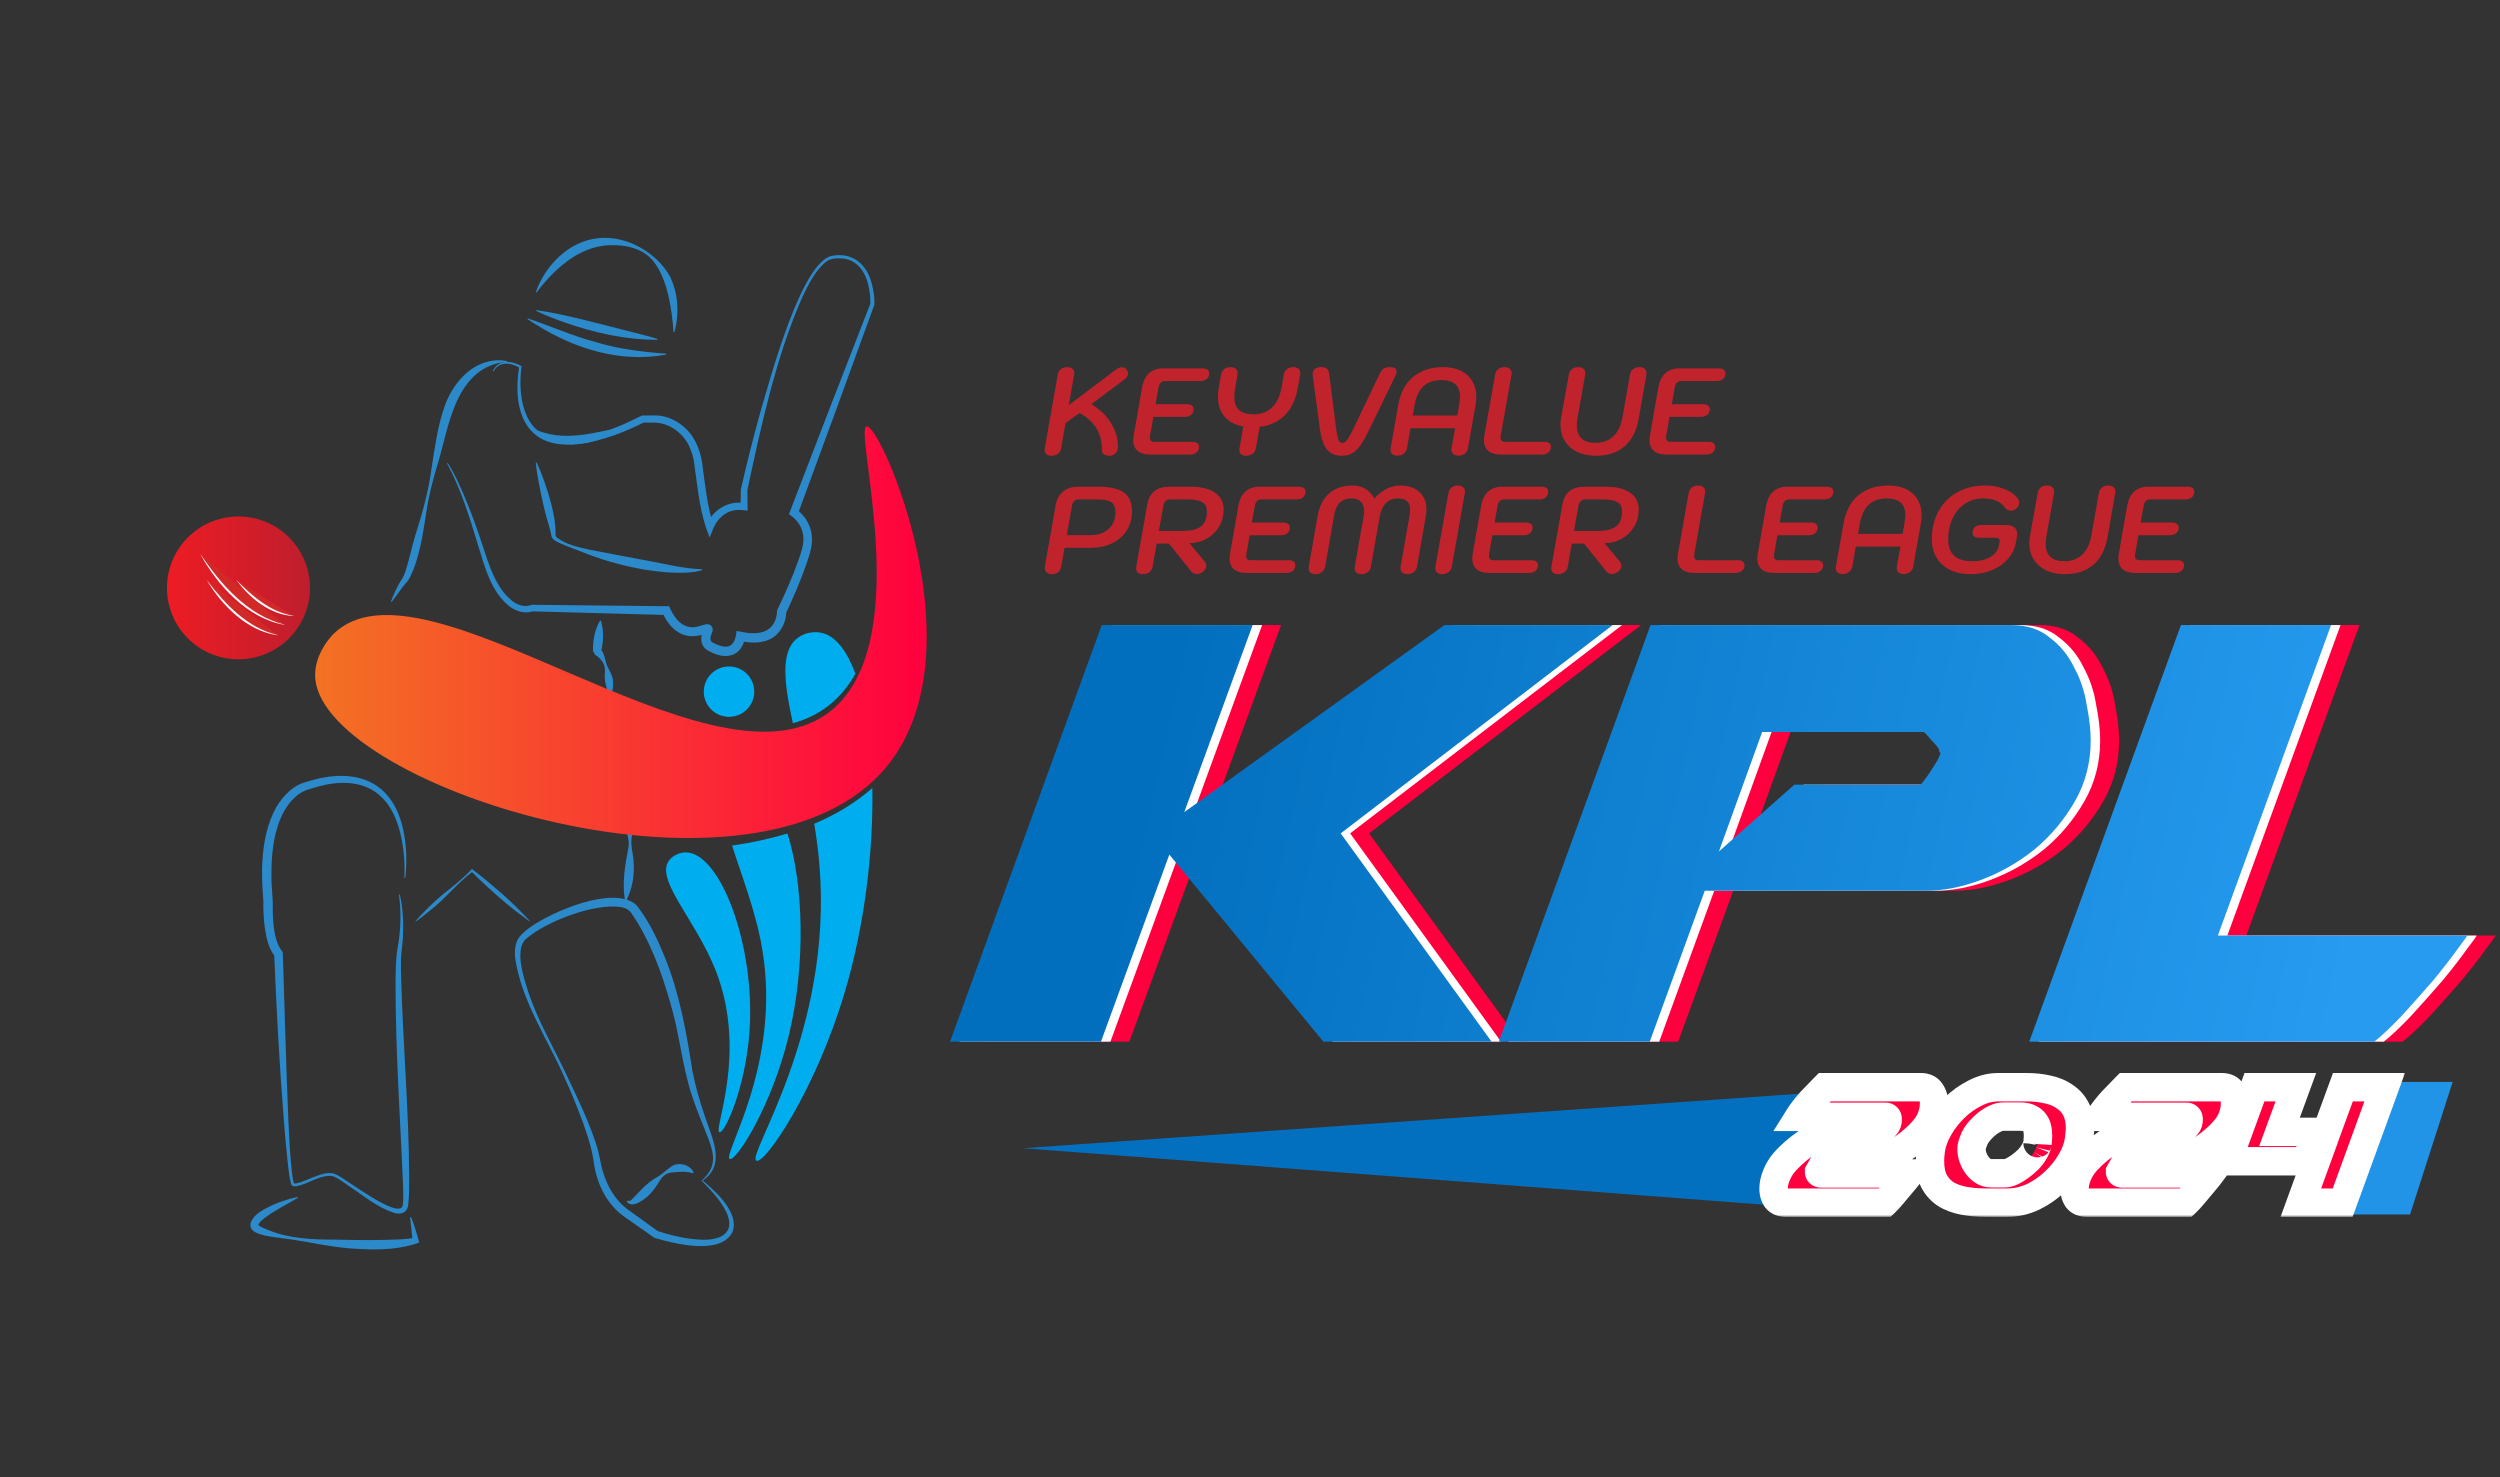 <svg width="528" height="312" viewBox="0 0 528 312" fill="none" xmlns="http://www.w3.org/2000/svg">
<rect x="0" y="0" width="528" height="312" fill="#333333" stroke="none"/>
<g clip-path="url(#clip0_124_11)">
<path d="M142.247 70.136C141.918 65.271 140.865 57.755 137.18 54.307C135.059 52.356 132.08 51.744 129.282 51.791C124.604 51.717 120.377 54.27 117.11 57.444C115.75 58.755 114.497 60.211 113.328 61.772L113.161 61.693C115.151 56.054 120.108 50.966 126.289 50.313C132.205 49.617 138.665 53.274 141.514 58.417C143.268 62.022 143.491 66.332 142.433 70.169L142.247 70.141V70.136Z" fill="#2C89CA"/>
<path d="M113.286 65.502C119.62 66.424 126.247 68.324 132.447 69.863C134.553 70.409 136.66 70.887 138.86 71.577V71.763C132.205 71.795 125.625 70.312 119.365 68.144C117.272 67.421 115.212 66.61 113.207 65.669L113.286 65.502Z" fill="#2C89CA"/>
<path d="M111.495 67.245C116.404 68.922 120.901 70.938 125.857 72.263C130.706 73.713 135.663 74.344 140.711 74.691L140.744 74.872C133.059 76.359 125.068 74.654 118.107 71.267C115.778 70.141 113.546 68.825 111.393 67.397L111.495 67.245Z" fill="#2C89CA"/>
<path d="M104.07 78.38C105.328 75.813 108.001 76.137 110.158 77.328C109.342 83.079 110.316 91.609 117.379 92.55C123.435 93.333 130.085 90.534 135.407 87.842L135.579 87.754H135.769C136.428 87.74 138.02 87.745 138.651 87.736C141.774 87.884 144.698 89.784 146.368 92.379C147.078 93.505 147.626 94.811 147.946 96.109C148.127 96.642 148.229 97.513 148.331 98.074C148.921 102.402 149.352 106.794 150.67 110.97L149.148 110.988C150.443 107.786 153.802 105.59 157.274 106.285L156.41 107.017L156.457 103.504V103.421C157.728 97.796 159.144 92.216 160.689 86.67C162.629 80.238 169.279 54.923 175.877 54.001C180.119 53.288 183.093 55.864 184.11 59.863C184.486 61.323 184.75 62.843 184.667 64.367C180.671 75.414 172.587 97.573 168.499 108.583L168.151 107.545C168.434 107.731 168.615 107.883 168.829 108.069C170.239 109.306 171.195 111.058 171.427 112.925C171.729 114.992 171.023 117.003 170.392 118.898C169.13 122.55 167.622 126.057 165.979 129.551L166.077 129.111C166.044 131.474 164.879 133.842 162.717 134.95C160.652 135.988 158.341 135.788 156.178 135.367L157.38 134.505C156.689 138.694 153.283 139.477 149.844 137.563C147.877 136.729 147.765 134.551 148.577 132.897L148.596 132.841C148.596 132.869 148.559 132.869 148.605 133.129C148.647 133.379 148.911 133.657 149.143 133.726C149.222 133.75 149.246 133.754 149.283 133.759C149.408 133.773 149.413 133.759 149.394 133.763C147.793 134.255 145.974 134.695 144.266 134.028C142.113 133.231 140.786 131.289 139.881 129.347L140.707 129.885L112.395 129.12L112.711 129.051C110.789 129.76 108.966 129.069 107.601 128.078C103.727 124.95 102.427 119.945 101.049 115.413C99.23 109.45 97.411 103.389 94.422 97.888L94.576 97.786C96.26 100.465 97.494 103.37 98.692 106.28C99.861 109.199 100.933 112.16 101.903 115.154C103.314 119.399 104.692 124.222 108.344 127.054C109.346 127.735 110.516 128.166 111.708 127.92C111.95 127.86 112.084 127.818 112.261 127.73H112.423L140.744 128.031L141.319 128.036L141.565 128.569C142.684 131.029 144.559 133.008 147.278 132.341C147.849 132.23 148.424 131.993 149.074 131.859C149.204 131.822 149.547 131.813 149.779 131.901C150.099 131.984 150.429 132.355 150.494 132.688C150.591 133.346 150.401 133.485 150.243 133.953C150.011 134.574 149.886 135.311 150.433 135.659C153.459 137.267 155.232 136.947 155.552 133.258L156.605 133.439C160.48 134.306 163.965 133.462 164.128 128.893C165.794 125.455 167.362 121.905 168.638 118.305C169.204 116.623 169.873 114.918 169.641 113.152C169.441 111.266 168.235 109.566 166.62 108.611L166.866 107.976C171.037 97.022 179.576 74.983 183.845 64.066L183.817 64.2C183.845 62.833 183.692 61.406 183.353 60.067C182.755 57.402 180.917 54.844 178.021 54.599C176.685 54.483 175.27 54.525 174.207 55.498C172.095 57.337 170.796 60.007 169.562 62.5C163.84 75.349 160.67 90.354 157.844 103.509C157.858 104.121 157.886 107.304 157.9 107.837C156.963 107.758 155.923 107.587 155.014 107.786C153.028 108.11 151.427 109.751 150.67 111.558L149.877 113.523L149.148 111.572C147.612 106.971 147.25 102.147 146.549 97.392C146.522 97.114 146.433 96.781 146.354 96.512C146.197 95.812 145.909 95.066 145.64 94.404C144.387 91.651 141.668 89.492 138.605 89.269C137.978 89.255 136.405 89.26 135.765 89.251L136.122 89.158C131.723 91.378 127.087 93.143 122.173 93.741C111.086 95.145 108.135 86.915 109.648 77.434L109.769 77.689C107.922 76.568 105.42 76.211 104.237 78.454L104.065 78.384L104.07 78.38Z" fill="#2C89CA"/>
<path d="M112.479 90.455C119.026 93.602 125.426 91.308 132.085 90.103L132.178 90.266C127.644 92.879 122.117 94.871 116.892 93.305C115.184 92.782 113.56 91.91 112.339 90.576L112.483 90.455H112.479Z" fill="#2C89CA"/>
<path d="M82.57 127.04C83.132 125.557 83.777 124.106 84.594 122.735C85.141 122.026 85.443 121.261 85.721 120.372C86.445 118.059 86.96 115.617 87.661 113.235C89.188 108.481 90.543 103.667 91.174 98.69C91.87 94.334 92.436 89.927 93.921 85.743C95.531 81.225 99.174 76.753 104.223 76.156C105.184 76.035 106.172 76.049 107.114 76.29L107.082 76.471C105.239 76.498 103.504 77.119 101.949 78.023C98.919 79.932 97.007 83.153 95.782 86.447C94.241 90.469 93.485 94.788 92.167 98.898C91.462 101.299 90.844 103.718 90.366 106.169C89.503 111.113 89.053 116.178 87.072 120.863C86.826 121.465 86.552 122.054 86.144 122.647C85.763 123.152 85.317 123.574 84.951 124.102C84.213 125.089 83.494 126.117 82.737 127.118L82.575 127.03L82.57 127.04Z" fill="#2C89CA"/>
<path d="M132.414 169.736C133.305 171.302 133.732 173.044 133.695 174.819C133.639 175.7 133.379 176.58 133.351 177.442C133.268 178.744 133.616 180.051 133.778 181.348C133.913 183.091 133.931 184.856 133.537 186.566C133.254 187.868 132.855 189.119 132.205 190.315L132.024 190.287C131.3 186.394 132.071 182.572 132.762 178.749C132.92 177.437 132.47 176.186 132.149 174.935C131.968 174.096 131.968 173.248 131.959 172.396C131.973 171.538 132.015 170.677 132.233 169.773L132.414 169.745V169.736Z" fill="#2C89CA"/>
<path d="M128.813 146.993C128.182 145.848 127.89 144.625 127.727 143.36C127.653 142.554 127.894 141.659 127.69 140.862C127.491 139.801 126.502 138.74 125.699 138.323L125.24 137.475C125.189 135.251 125.607 133.031 126.725 131.071L126.911 131.09C127.56 133.244 127.472 135.506 126.929 137.66L126.47 136.812C127.755 137.674 127.695 139.403 128.256 140.682C128.799 141.863 129.593 143.017 129.491 144.384C129.495 145.251 129.375 146.122 129.003 146.984L128.818 146.993H128.813Z" fill="#2C89CA"/>
<path d="M84.454 188.943C85.109 191.839 85.253 194.828 85.104 197.803C85.044 199.286 84.775 200.801 84.71 202.196C84.668 203.646 84.677 205.11 84.724 206.579C85.113 220.555 86.352 234.54 86.422 248.539C86.394 250.258 86.454 252.427 86.25 254.146C86.19 255.856 85.086 256.625 83.401 256.199C79.786 255.1 76.849 252.566 73.753 250.522C72.57 249.781 71.424 248.715 70.069 248.358C67.503 248.15 65.247 249.966 62.792 250.499C62.491 250.568 62.143 250.573 61.85 250.499C61.809 250.48 61.767 250.462 61.734 250.434C61.567 250.272 61.553 250.175 61.502 250.073C61.052 248.585 60.973 247.144 60.779 245.638C60.458 242.7 60.203 239.758 59.966 236.82C59.015 225.054 58.393 213.275 57.906 201.487L58.138 202.066C56.695 200.328 56.324 198.28 55.971 196.2C55.679 194.406 55.562 191.7 55.627 190.389C55.423 187.664 55.205 184.346 55.437 181.608C55.683 177.771 56.467 173.8 58.379 170.426C59.822 168.03 61.953 165.788 64.774 165.111C74.909 161.891 83.424 164.652 85.397 176.464C85.874 179.434 85.944 182.446 85.596 185.412L85.41 185.393C85.536 182.442 85.327 179.462 84.691 176.603C82.38 165.936 74.992 163.36 65.173 166.724C62.857 167.363 61.154 169.319 59.99 171.348C58.946 173.23 58.268 175.445 57.883 177.567C57.781 178.401 57.6 179.23 57.53 180.055C57.47 181.089 57.335 182.409 57.34 183.419C57.349 184.457 57.303 185.797 57.372 186.807L57.595 190.199V190.278V190.329C57.6 193.503 57.563 198.637 59.725 201.093L59.734 201.417C60.087 211.825 60.454 226.496 60.908 236.75C61.094 240.425 61.247 244.1 61.674 247.751C61.772 248.502 61.874 249.364 62.096 249.966C62.083 249.952 62.064 249.938 62.041 249.934C62.022 249.934 62.05 249.934 62.05 249.934L62.101 249.938C62.287 249.971 62.482 249.952 62.672 249.915C63.725 249.683 64.718 249.206 65.735 248.803C67.433 248.187 69.526 247.135 71.271 248.201C73.28 249.174 83.967 257.464 85.034 254.711C85.239 253.428 85.155 252.07 85.137 250.754C84.538 236.032 83.466 221.324 83.545 206.57C83.554 205.092 83.615 203.609 83.721 202.117C83.86 200.569 84.195 199.188 84.343 197.729C84.663 194.833 84.659 191.876 84.26 188.971L84.441 188.934L84.454 188.943Z" fill="#2C89CA"/>
<path d="M62.908 252.987C60.458 254.447 57.883 255.68 55.669 257.413C55.196 257.83 54.667 258.242 54.546 258.798C54.551 258.752 54.509 258.687 54.509 258.687C54.973 259.123 55.855 259.456 56.519 259.73C60.959 261.592 65.855 261.81 70.612 261.806C75.359 261.912 80.115 261.986 84.844 261.741C85.782 261.685 86.705 261.579 87.605 261.416L87.151 262.148C87.021 260.934 86.863 259.577 86.747 258.353C86.7 257.932 86.668 257.505 86.603 257.093L86.779 257.033C87.151 257.825 87.406 258.641 87.68 259.452C87.99 260.434 88.278 261.435 88.543 262.436C84.598 263.868 80.399 263.993 76.282 263.803C72.403 263.654 68.57 263.038 64.774 262.297C62.871 261.963 60.973 261.671 59.047 261.435C57.321 261.18 55.511 261.055 53.91 260.244C53.163 259.873 52.644 259.09 52.987 258.126C53.734 256.319 55.692 255.457 57.284 254.637C59.075 253.826 60.918 253.191 62.839 252.807L62.904 252.983L62.908 252.987Z" fill="#2C89CA"/>
<path d="M148.364 249.345C148.364 249.345 148.368 249.308 148.364 249.299C148.359 249.29 148.373 249.308 148.377 249.308L148.424 249.345L148.517 249.419L148.698 249.563C151.38 251.834 156.303 256.403 154.661 260.276C152.122 265.156 142.428 262.686 138.215 261.435C136.776 260.434 133.416 258.062 132.029 257.093C128.414 254.651 126.219 250.425 125.527 246.241C125.258 244.165 124.827 242.269 124.21 240.295C122.831 235.991 121.138 231.792 119.267 227.673C115.648 219.36 110.191 211.603 108.822 202.474C108.645 200.894 108.724 199.022 109.815 197.72C110.511 196.946 111.332 196.274 112.163 195.704C116.692 192.521 129.11 187.155 134.085 190.876C134.409 191.144 134.799 191.617 135.045 191.978C137.296 195.065 138.939 198.526 140.349 202.011C143.519 209.726 144.962 217.979 146.238 226.158C146.865 229.369 147.756 232.511 148.823 235.611C150.261 240.119 153.519 245.99 148.359 249.35L148.364 249.345ZM148.178 249.345C151.222 246.653 151.013 244.118 149.63 240.573C148.466 237.497 147.111 234.447 146.104 231.292C144.039 224.999 143.519 218.34 141.625 212.015C139.741 205.417 137.365 198.776 133.505 193.09C132.976 192.205 132.177 191.747 131.059 191.566C125.449 190.746 115.36 194.592 111.091 198.304C108.576 200.495 110.682 206.7 111.564 209.471C113.638 215.736 117.054 221.44 119.834 227.409C121.964 231.88 124.14 236.398 125.727 241.106C126.275 242.64 126.664 244.41 126.952 245.972C127.769 249.772 129.723 253.516 132.985 255.735C134.298 256.69 137.672 259.1 139.017 260.077L138.813 259.971C141.083 260.721 143.472 261.319 145.853 261.634C148.09 261.898 150.693 262.107 152.651 260.939C156.679 258.168 150.809 252.005 148.54 249.73L148.373 249.572L148.289 249.494C148.243 249.452 148.183 249.406 148.173 249.345H148.178Z" fill="#2C89CA"/>
<path d="M146.368 247.784C145.013 247.394 143.983 247.436 142.674 247.566C142.215 247.612 141.677 247.612 141.208 247.76C140.377 248.034 139.746 248.664 139.31 249.424C138.187 251.287 136.809 253.066 134.776 254.035C134.048 254.419 132.836 254.628 132.377 253.752L132.484 253.599C132.813 253.659 133.073 253.655 133.314 253.451C134.98 251.769 136.461 249.947 138.595 248.706C140.02 247.96 140.948 246.792 142.284 246.069C143.816 245.462 145.881 246.125 146.503 247.654L146.368 247.784Z" fill="#2C89CA"/>
<path d="M113.337 97.675C114.646 100.46 115.588 103.351 116.386 106.303C116.98 108.532 117.379 110.812 117.346 113.138C117.3 113.138 117.425 113.356 117.583 113.495C119.532 115.024 122.117 115.562 124.516 116.099C127.894 116.757 132.957 117.721 136.391 118.347C140.336 119.051 144.252 120.098 148.266 120.223L148.303 120.404C147.315 120.747 146.266 120.854 145.236 120.923C142.155 121.09 139.069 120.775 136.038 120.297C132.02 119.575 128.043 118.546 124.233 117.077C122.326 116.331 120.418 115.645 118.52 114.834C117.792 114.463 116.725 114.172 116.465 113.249C116.288 112.021 115.857 110.84 115.523 109.626C114.97 107.689 114.548 105.719 114.135 103.745C113.736 101.762 113.36 99.774 113.151 97.731L113.328 97.68L113.337 97.675Z" fill="#2C89CA"/>
<path d="M167.45 152.744C165.561 144.009 164.791 137.457 168.494 134.713C169.97 133.624 172.044 133.212 173.859 133.74C176.657 134.556 178.949 137.633 180.657 142.29C179.191 144.917 177.316 147.211 174.959 149.046C172.717 150.788 170.202 151.993 167.455 152.744H167.45Z" fill="#00AEEF"/>
<path d="M178.397 209.61C172.178 230.481 161.487 245.949 159.756 245.147C157.505 244.1 175.965 218.016 173.069 182.729C172.828 179.759 172.438 176.835 171.97 173.976C176.568 172.034 180.712 169.541 184.239 166.432C184.462 179.787 182.634 195.389 178.397 209.61Z" fill="#00AEEF"/>
<path d="M166.545 218.887C162.898 233.808 155.515 245.235 154.141 244.776C152.35 244.183 165.13 224.892 160.986 200.458C159.589 192.215 156.466 184.569 154.624 178.577C158.689 178.003 162.605 177.159 166.304 176.024C169.659 186.487 170.281 203.614 166.545 218.887Z" fill="#00AEEF"/>
<path d="M151.983 239.132C150.456 238.984 158.006 222.552 151.199 205.092C146.86 193.962 137.862 185.431 141.542 181.441C142.284 180.635 143.495 180.069 144.679 180.028C152.039 179.768 159.57 199.582 158.294 217.863C157.477 229.549 153.157 239.248 151.983 239.137V239.132Z" fill="#00AEEF"/>
<path d="M183.051 90.039C180.1 90.409 194.026 137.016 174.615 150.793C149.291 168.763 89.294 115.214 70.398 133.921C70.12 134.199 66.087 138.305 66.597 143.453C68.876 166.478 160.429 195.296 187.511 161.599C206.978 137.378 186.063 89.663 183.051 90.039Z" fill="url(#paint0_linear_124_11)"/>
<path d="M153.969 151.395C156.912 151.395 159.297 149.013 159.297 146.075C159.297 143.138 156.912 140.756 153.969 140.756C151.027 140.756 148.642 143.138 148.642 146.075C148.642 149.013 151.027 151.395 153.969 151.395Z" fill="#00AEEF"/>
<path d="M50.365 139.241C58.705 139.241 65.465 132.49 65.465 124.162C65.465 115.834 58.705 109.083 50.365 109.083C42.025 109.083 35.265 115.834 35.265 124.162C35.265 132.49 42.025 139.241 50.365 139.241Z" fill="url(#paint1_linear_124_11)"/>
<path d="M43.655 122.526C43.655 122.526 49.711 133.045 58.658 134.139L43.655 122.526Z" fill="#D12927"/>
<path d="M43.673 122.517C47.53 127.563 52.235 132.637 58.658 134.12L58.653 134.167C52.235 133.328 46.764 127.804 43.673 122.517Z" fill="#F9F9FA"/>
<path d="M42.258 116.966C42.258 116.966 49.154 130.154 60.054 131.938L42.258 116.966Z" fill="#D12927"/>
<path d="M42.276 116.957C46.643 123.398 52.216 129.899 60.054 131.915L60.045 131.961C52.263 130.636 45.812 123.555 42.276 116.957Z" fill="#F9F9FA"/>
<path d="M49.915 122.526C49.915 122.526 55.223 129.927 61.98 130.075L49.915 122.526Z" fill="#D12927"/>
<path d="M49.933 122.512C53.279 125.9 57.135 129.278 61.98 130.052V130.098C57.075 129.894 52.639 126.27 49.933 122.512Z" fill="#F9F9FA"/>
<path d="M87.753 194.536C89.522 192.516 91.443 190.662 93.484 188.925C95.596 187.28 97.693 185.621 99.536 183.67L99.68 183.526C101.898 185.217 104.032 187.006 106.125 188.841C108.135 190.662 110.093 192.534 111.921 194.536L111.861 194.606C108.538 192.261 105.425 189.643 102.464 186.858C101.462 185.95 100.496 185 99.54 184.04H99.87C96.645 186.455 94.162 189.666 91.006 192.159C89.976 193.007 88.927 193.846 87.818 194.606L87.758 194.536H87.753Z" fill="#2C89CA"/>
</g>
<path d="M380 231L216 242.5L380 255V231Z" fill="#0370BF"/>
<path d="M518 228.5H505.5L496 256.5H509L518 228.5Z" fill="#2194E8"/>
<path d="M234.378 96.26C233.875 96.26 233.477 96.173 233.182 96C232.887 95.809 232.74 95.515 232.74 95.116C232.723 93.313 232.35 91.788 231.622 90.54C230.911 89.292 229.707 88.183 228.008 87.212L225.044 89.344L224.108 94.7C224.021 95.185 223.787 95.567 223.406 95.844C223.025 96.121 222.583 96.26 222.08 96.26C221.629 96.26 221.274 96.156 221.014 95.948C220.754 95.723 220.624 95.419 220.624 95.038C220.624 94.899 220.633 94.787 220.65 94.7L223.406 79.1C223.493 78.615 223.709 78.233 224.056 77.956C224.42 77.679 224.862 77.54 225.382 77.54C225.833 77.54 226.197 77.653 226.474 77.878C226.751 78.086 226.89 78.389 226.89 78.788C226.89 78.927 226.881 79.031 226.864 79.1L225.72 85.574L235.756 78.008C236.137 77.713 236.536 77.566 236.952 77.566C237.368 77.566 237.697 77.731 237.94 78.06C238.148 78.337 238.252 78.615 238.252 78.892C238.252 79.325 237.983 79.75 237.446 80.166L230.504 85.366C232.393 86.493 233.815 87.888 234.768 89.552C235.739 91.216 236.181 92.897 236.094 94.596C236.077 95.029 235.895 95.419 235.548 95.766C235.201 96.095 234.811 96.26 234.378 96.26ZM242.883 96C241.739 96 240.864 95.74 240.257 95.22C239.651 94.7 239.347 93.955 239.347 92.984C239.347 92.689 239.373 92.377 239.425 92.048L241.245 81.648C241.488 80.4 241.982 79.447 242.727 78.788C243.473 78.129 244.452 77.8 245.665 77.8H253.985C254.436 77.8 254.783 77.895 255.025 78.086C255.268 78.259 255.389 78.519 255.389 78.866C255.389 79.351 255.216 79.741 254.869 80.036C254.523 80.331 254.072 80.478 253.517 80.478H246.029C245.683 80.478 245.388 80.591 245.145 80.816C244.92 81.041 244.773 81.353 244.703 81.752L244.053 85.366H250.683C251.134 85.366 251.481 85.461 251.723 85.652C251.966 85.825 252.087 86.085 252.087 86.432C252.087 86.917 251.914 87.307 251.567 87.602C251.221 87.897 250.77 88.044 250.215 88.044H243.585L242.883 92.048C242.866 92.135 242.857 92.256 242.857 92.412C242.857 92.707 242.935 92.932 243.091 93.088C243.247 93.244 243.473 93.322 243.767 93.322H251.827C252.278 93.322 252.625 93.417 252.867 93.608C253.11 93.781 253.231 94.041 253.231 94.388C253.231 94.873 253.058 95.263 252.711 95.558C252.365 95.853 251.914 96 251.359 96H242.883ZM273.142 77.54C273.61 77.54 273.974 77.653 274.234 77.878C274.494 78.086 274.624 78.389 274.624 78.788C274.624 78.927 274.616 79.031 274.598 79.1L274.104 81.83C273.671 84.309 272.77 86.25 271.4 87.654C270.048 89.058 268.263 89.89 266.044 90.15L265.238 94.7C265.152 95.168 264.918 95.549 264.536 95.844C264.172 96.121 263.73 96.26 263.21 96.26C262.76 96.26 262.404 96.156 262.144 95.948C261.884 95.723 261.754 95.419 261.754 95.038C261.754 94.899 261.763 94.787 261.78 94.7L262.586 90.072C260.87 89.76 259.544 89.058 258.608 87.966C257.69 86.857 257.23 85.435 257.23 83.702C257.23 83.217 257.291 82.593 257.412 81.83L257.906 79.1C257.993 78.615 258.21 78.233 258.556 77.956C258.903 77.679 259.345 77.54 259.882 77.54C260.35 77.54 260.714 77.653 260.974 77.878C261.252 78.103 261.39 78.415 261.39 78.814C261.39 78.935 261.382 79.031 261.364 79.1L260.87 81.908C260.749 82.567 260.688 83.191 260.688 83.78C260.688 85.045 261.018 85.981 261.676 86.588C262.352 87.195 263.384 87.498 264.77 87.498C266.348 87.498 267.639 87.021 268.644 86.068C269.65 85.097 270.317 83.711 270.646 81.908L271.14 79.1C271.21 78.632 271.426 78.259 271.79 77.982C272.172 77.687 272.622 77.54 273.142 77.54ZM283.417 96.26C282.047 96.26 280.999 95.827 280.271 94.96C279.543 94.076 279.04 92.637 278.763 90.644L277.255 79.334C277.237 79.265 277.229 79.161 277.229 79.022C277.229 78.537 277.385 78.173 277.697 77.93C278.026 77.67 278.485 77.54 279.075 77.54C279.595 77.54 279.976 77.644 280.219 77.852C280.479 78.06 280.643 78.398 280.713 78.866L282.195 90.566C282.333 91.675 282.498 92.455 282.689 92.906C282.879 93.339 283.148 93.556 283.495 93.556C283.824 93.556 284.162 93.339 284.509 92.906C284.855 92.455 285.297 91.675 285.835 90.566L291.425 78.866C291.65 78.398 291.927 78.06 292.257 77.852C292.586 77.644 293.011 77.54 293.531 77.54C294.484 77.54 294.961 77.843 294.961 78.45C294.961 78.693 294.883 78.987 294.727 79.334L289.137 90.826C288.461 92.23 287.845 93.313 287.291 94.076C286.753 94.839 286.181 95.393 285.575 95.74C284.968 96.087 284.249 96.26 283.417 96.26ZM295.126 96.234C294.676 96.234 294.32 96.13 294.06 95.922C293.8 95.697 293.67 95.393 293.67 95.012C293.67 94.873 293.679 94.761 293.696 94.674L295.308 85.574C295.759 82.974 296.799 80.989 298.428 79.62C300.075 78.233 302.198 77.54 304.798 77.54C306.982 77.54 308.69 78.112 309.92 79.256C311.168 80.383 311.792 81.925 311.792 83.884C311.792 84.439 311.74 85.002 311.636 85.574L310.024 94.674C309.938 95.159 309.712 95.541 309.348 95.818C308.984 96.095 308.542 96.234 308.022 96.234C307.572 96.234 307.208 96.121 306.93 95.896C306.67 95.671 306.54 95.367 306.54 94.986C306.54 94.847 306.549 94.743 306.566 94.674L307.32 90.436H297.908L297.154 94.674C297.068 95.142 296.834 95.523 296.452 95.818C296.088 96.095 295.646 96.234 295.126 96.234ZM307.788 87.758L308.178 85.496C308.3 84.768 308.36 84.205 308.36 83.806C308.36 82.61 308.031 81.726 307.372 81.154C306.731 80.565 305.743 80.27 304.408 80.27C301.271 80.27 299.39 82.012 298.766 85.496L298.376 87.758H307.788ZM316.947 96C315.803 96 314.928 95.74 314.321 95.22C313.714 94.7 313.411 93.955 313.411 92.984C313.411 92.689 313.437 92.377 313.489 92.048L315.777 79.1C315.864 78.615 316.08 78.233 316.427 77.956C316.774 77.679 317.216 77.54 317.753 77.54C318.221 77.54 318.585 77.653 318.845 77.878C319.122 78.103 319.261 78.415 319.261 78.814C319.261 78.935 319.252 79.031 319.235 79.1L316.947 92.048C316.93 92.135 316.921 92.256 316.921 92.412C316.921 92.707 316.999 92.932 317.155 93.088C317.311 93.244 317.536 93.322 317.831 93.322H326.151C326.602 93.322 326.948 93.417 327.191 93.608C327.434 93.781 327.555 94.041 327.555 94.388C327.555 94.873 327.382 95.263 327.035 95.558C326.688 95.853 326.238 96 325.683 96H316.947ZM337.059 96.26C335.551 96.26 334.234 95.991 333.107 95.454C331.98 94.899 331.105 94.128 330.481 93.14C329.874 92.152 329.571 91.008 329.571 89.708C329.571 89.188 329.623 88.659 329.727 88.122L331.339 79.1C331.426 78.615 331.642 78.233 331.989 77.956C332.336 77.679 332.769 77.54 333.289 77.54C333.774 77.54 334.147 77.653 334.407 77.878C334.684 78.103 334.823 78.415 334.823 78.814C334.823 78.935 334.814 79.031 334.797 79.1L333.185 88.2C333.081 88.789 333.029 89.335 333.029 89.838C333.029 92.299 334.346 93.53 336.981 93.53C338.506 93.53 339.754 93.071 340.725 92.152C341.713 91.216 342.354 89.899 342.649 88.2L344.261 79.1C344.33 78.632 344.547 78.259 344.911 77.982C345.292 77.687 345.743 77.54 346.263 77.54C346.731 77.54 347.095 77.653 347.355 77.878C347.615 78.086 347.745 78.389 347.745 78.788C347.745 78.927 347.736 79.031 347.719 79.1L346.107 88.356C345.656 90.956 344.66 92.923 343.117 94.258C341.592 95.593 339.572 96.26 337.059 96.26ZM351.911 96C350.767 96 349.891 95.74 349.285 95.22C348.678 94.7 348.375 93.955 348.375 92.984C348.375 92.689 348.401 92.377 348.453 92.048L350.273 81.648C350.515 80.4 351.009 79.447 351.755 78.788C352.5 78.129 353.479 77.8 354.693 77.8H363.013C363.463 77.8 363.81 77.895 364.053 78.086C364.295 78.259 364.417 78.519 364.417 78.866C364.417 79.351 364.243 79.741 363.897 80.036C363.55 80.331 363.099 80.478 362.545 80.478H355.057C354.71 80.478 354.415 80.591 354.173 80.816C353.947 81.041 353.8 81.353 353.731 81.752L353.081 85.366H359.711C360.161 85.366 360.508 85.461 360.751 85.652C360.993 85.825 361.115 86.085 361.115 86.432C361.115 86.917 360.941 87.307 360.595 87.602C360.248 87.897 359.797 88.044 359.243 88.044H352.613L351.911 92.048C351.893 92.135 351.885 92.256 351.885 92.412C351.885 92.707 351.963 92.932 352.119 93.088C352.275 93.244 352.5 93.322 352.795 93.322H360.855C361.305 93.322 361.652 93.417 361.895 93.608C362.137 93.781 362.259 94.041 362.259 94.388C362.259 94.873 362.085 95.263 361.739 95.558C361.392 95.853 360.941 96 360.387 96H351.911ZM222.21 121.26C221.742 121.26 221.361 121.139 221.066 120.896C220.789 120.653 220.65 120.341 220.65 119.96C220.65 119.839 220.659 119.752 220.676 119.7L222.964 106.648C223.172 105.435 223.683 104.49 224.498 103.814C225.33 103.138 226.37 102.8 227.618 102.8H232.012C234.473 102.8 236.267 103.216 237.394 104.048C238.521 104.863 239.084 106.163 239.084 107.948C239.084 109.473 238.72 110.825 237.992 112.004C237.264 113.165 236.233 114.075 234.898 114.734C233.581 115.375 232.064 115.696 230.348 115.696H224.836L224.134 119.7C224.047 120.185 223.831 120.567 223.484 120.844C223.137 121.121 222.713 121.26 222.21 121.26ZM230.348 113.018C231.925 113.018 233.191 112.585 234.144 111.718C235.097 110.834 235.574 109.664 235.574 108.208C235.574 107.203 235.297 106.501 234.742 106.102C234.205 105.686 233.26 105.478 231.908 105.478H227.748C227.401 105.478 227.107 105.591 226.864 105.816C226.639 106.041 226.491 106.353 226.422 106.752L225.304 113.018H230.348ZM242.286 106.648C242.72 104.083 244.271 102.8 246.94 102.8H251.568C253.7 102.8 255.373 103.216 256.586 104.048C257.817 104.863 258.432 106.041 258.432 107.584C258.432 108.936 258.103 110.158 257.444 111.25C256.803 112.325 255.928 113.174 254.818 113.798C253.726 114.405 252.522 114.708 251.204 114.708L254.454 118.634C254.662 118.859 254.766 119.137 254.766 119.466C254.766 119.709 254.697 119.951 254.558 120.194C254.437 120.419 254.255 120.619 254.012 120.792C253.579 121.087 253.172 121.234 252.79 121.234C252.27 121.234 251.837 121.009 251.49 120.558L246.888 114.812H244.288L243.43 119.7C243.344 120.185 243.11 120.567 242.728 120.844C242.347 121.121 241.905 121.26 241.402 121.26C240.952 121.26 240.596 121.156 240.336 120.948C240.076 120.723 239.946 120.419 239.946 120.038C239.946 119.899 239.955 119.787 239.972 119.7L242.286 106.648ZM249.8 112.134C251.499 112.134 252.773 111.822 253.622 111.198C254.472 110.574 254.896 109.499 254.896 107.974C254.896 107.038 254.55 106.388 253.856 106.024C253.163 105.66 252.21 105.478 250.996 105.478H247.07C246.706 105.478 246.412 105.591 246.186 105.816C245.961 106.041 245.805 106.353 245.718 106.752L244.756 112.134H249.8ZM263.221 121C262.077 121 261.202 120.74 260.595 120.22C259.988 119.7 259.685 118.955 259.685 117.984C259.685 117.689 259.711 117.377 259.763 117.048L261.583 106.648C261.826 105.4 262.32 104.447 263.065 103.788C263.81 103.129 264.79 102.8 266.003 102.8H274.323C274.774 102.8 275.12 102.895 275.363 103.086C275.606 103.259 275.727 103.519 275.727 103.866C275.727 104.351 275.554 104.741 275.207 105.036C274.86 105.331 274.41 105.478 273.855 105.478H266.367C266.02 105.478 265.726 105.591 265.483 105.816C265.258 106.041 265.11 106.353 265.041 106.752L264.391 110.366H271.021C271.472 110.366 271.818 110.461 272.061 110.652C272.304 110.825 272.425 111.085 272.425 111.432C272.425 111.917 272.252 112.307 271.905 112.602C271.558 112.897 271.108 113.044 270.553 113.044H263.923L263.221 117.048C263.204 117.135 263.195 117.256 263.195 117.412C263.195 117.707 263.273 117.932 263.429 118.088C263.585 118.244 263.81 118.322 264.105 118.322H272.165C272.616 118.322 272.962 118.417 273.205 118.608C273.448 118.781 273.569 119.041 273.569 119.388C273.569 119.873 273.396 120.263 273.049 120.558C272.702 120.853 272.252 121 271.697 121H263.221ZM277.838 121.26C277.388 121.26 277.032 121.156 276.772 120.948C276.512 120.723 276.382 120.419 276.382 120.038C276.382 119.899 276.391 119.787 276.408 119.7L278.28 108.988C278.662 106.873 279.485 105.27 280.75 104.178C282.016 103.086 283.688 102.54 285.768 102.54C286.739 102.54 287.606 102.774 288.368 103.242C289.148 103.71 289.781 104.395 290.266 105.296C291.029 104.412 291.878 103.736 292.814 103.268C293.75 102.783 294.721 102.54 295.726 102.54C297.442 102.54 298.794 102.999 299.782 103.918C300.77 104.819 301.264 106.05 301.264 107.61C301.264 108.009 301.221 108.468 301.134 108.988L299.262 119.7C299.176 120.168 298.942 120.549 298.56 120.844C298.196 121.121 297.754 121.26 297.234 121.26C296.784 121.26 296.428 121.156 296.168 120.948C295.908 120.723 295.778 120.419 295.778 120.038C295.778 119.899 295.787 119.787 295.804 119.7L297.676 108.988C297.763 108.555 297.806 108.095 297.806 107.61C297.806 106.795 297.598 106.206 297.182 105.842C296.766 105.461 296.116 105.27 295.232 105.27C294.227 105.27 293.395 105.591 292.736 106.232C292.078 106.873 291.636 107.792 291.41 108.988L289.538 119.7C289.452 120.185 289.226 120.567 288.862 120.844C288.498 121.121 288.056 121.26 287.536 121.26C287.086 121.26 286.73 121.156 286.47 120.948C286.228 120.723 286.106 120.419 286.106 120.038C286.106 119.899 286.115 119.787 286.132 119.7L288.004 108.988C288.074 108.659 288.108 108.312 288.108 107.948C288.108 107.099 287.883 106.44 287.432 105.972C286.999 105.504 286.366 105.27 285.534 105.27C284.408 105.27 283.55 105.565 282.96 106.154C282.371 106.726 281.964 107.671 281.738 108.988L279.866 119.7C279.78 120.168 279.546 120.549 279.164 120.844C278.8 121.121 278.358 121.26 277.838 121.26ZM304.592 121.26C304.142 121.26 303.786 121.156 303.526 120.948C303.266 120.723 303.136 120.419 303.136 120.038C303.136 119.899 303.145 119.787 303.162 119.7L305.918 104.1C305.988 103.615 306.204 103.233 306.568 102.956C306.932 102.679 307.374 102.54 307.894 102.54C308.345 102.54 308.709 102.653 308.986 102.878C309.264 103.103 309.402 103.415 309.402 103.814C309.402 103.935 309.394 104.031 309.376 104.1L306.62 119.7C306.534 120.185 306.3 120.567 305.918 120.844C305.537 121.121 305.095 121.26 304.592 121.26ZM314.485 121C313.341 121 312.465 120.74 311.859 120.22C311.252 119.7 310.949 118.955 310.949 117.984C310.949 117.689 310.975 117.377 311.027 117.048L312.847 106.648C313.089 105.4 313.583 104.447 314.329 103.788C315.074 103.129 316.053 102.8 317.267 102.8H325.587C326.037 102.8 326.384 102.895 326.627 103.086C326.869 103.259 326.991 103.519 326.991 103.866C326.991 104.351 326.817 104.741 326.471 105.036C326.124 105.331 325.673 105.478 325.119 105.478H317.631C317.284 105.478 316.989 105.591 316.747 105.816C316.521 106.041 316.374 106.353 316.305 106.752L315.655 110.366H322.285C322.735 110.366 323.082 110.461 323.325 110.652C323.567 110.825 323.689 111.085 323.689 111.432C323.689 111.917 323.515 112.307 323.169 112.602C322.822 112.897 322.371 113.044 321.817 113.044H315.187L314.485 117.048C314.467 117.135 314.459 117.256 314.459 117.412C314.459 117.707 314.537 117.932 314.693 118.088C314.849 118.244 315.074 118.322 315.369 118.322H323.429C323.879 118.322 324.226 118.417 324.469 118.608C324.711 118.781 324.833 119.041 324.833 119.388C324.833 119.873 324.659 120.263 324.313 120.558C323.966 120.853 323.515 121 322.961 121H314.485ZM329.96 106.648C330.393 104.083 331.945 102.8 334.614 102.8H339.242C341.374 102.8 343.047 103.216 344.26 104.048C345.491 104.863 346.106 106.041 346.106 107.584C346.106 108.936 345.777 110.158 345.118 111.25C344.477 112.325 343.601 113.174 342.492 113.798C341.4 114.405 340.195 114.708 338.878 114.708L342.128 118.634C342.336 118.859 342.44 119.137 342.44 119.466C342.44 119.709 342.371 119.951 342.232 120.194C342.111 120.419 341.929 120.619 341.686 120.792C341.253 121.087 340.845 121.234 340.464 121.234C339.944 121.234 339.511 121.009 339.164 120.558L334.562 114.812H331.962L331.104 119.7C331.017 120.185 330.783 120.567 330.402 120.844C330.021 121.121 329.579 121.26 329.076 121.26C328.625 121.26 328.27 121.156 328.01 120.948C327.75 120.723 327.62 120.419 327.62 120.038C327.62 119.899 327.629 119.787 327.646 119.7L329.96 106.648ZM337.474 112.134C339.173 112.134 340.447 111.822 341.296 111.198C342.145 110.574 342.57 109.499 342.57 107.974C342.57 107.038 342.223 106.388 341.53 106.024C340.837 105.66 339.883 105.478 338.67 105.478H334.744C334.38 105.478 334.085 105.591 333.86 105.816C333.635 106.041 333.479 106.353 333.392 106.752L332.43 112.134H337.474ZM357.826 121C356.682 121 355.807 120.74 355.2 120.22C354.593 119.7 354.29 118.955 354.29 117.984C354.29 117.689 354.316 117.377 354.368 117.048L356.656 104.1C356.743 103.615 356.959 103.233 357.306 102.956C357.653 102.679 358.095 102.54 358.632 102.54C359.1 102.54 359.464 102.653 359.724 102.878C360.001 103.103 360.14 103.415 360.14 103.814C360.14 103.935 360.131 104.031 360.114 104.1L357.826 117.048C357.809 117.135 357.8 117.256 357.8 117.412C357.8 117.707 357.878 117.932 358.034 118.088C358.19 118.244 358.415 118.322 358.71 118.322H367.03C367.481 118.322 367.827 118.417 368.07 118.608C368.313 118.781 368.434 119.041 368.434 119.388C368.434 119.873 368.261 120.263 367.914 120.558C367.567 120.853 367.117 121 366.562 121H357.826ZM374.686 121C373.542 121 372.667 120.74 372.06 120.22C371.453 119.7 371.15 118.955 371.15 117.984C371.15 117.689 371.176 117.377 371.228 117.048L373.048 106.648C373.291 105.4 373.785 104.447 374.53 103.788C375.275 103.129 376.255 102.8 377.468 102.8H385.788C386.239 102.8 386.585 102.895 386.828 103.086C387.071 103.259 387.192 103.519 387.192 103.866C387.192 104.351 387.019 104.741 386.672 105.036C386.325 105.331 385.875 105.478 385.32 105.478H377.832C377.485 105.478 377.191 105.591 376.948 105.816C376.723 106.041 376.575 106.353 376.506 106.752L375.856 110.366H382.486C382.937 110.366 383.283 110.461 383.526 110.652C383.769 110.825 383.89 111.085 383.89 111.432C383.89 111.917 383.717 112.307 383.37 112.602C383.023 112.897 382.573 113.044 382.018 113.044H375.388L374.686 117.048C374.669 117.135 374.66 117.256 374.66 117.412C374.66 117.707 374.738 117.932 374.894 118.088C375.05 118.244 375.275 118.322 375.57 118.322H383.63C384.081 118.322 384.427 118.417 384.67 118.608C384.913 118.781 385.034 119.041 385.034 119.388C385.034 119.873 384.861 120.263 384.514 120.558C384.167 120.853 383.717 121 383.162 121H374.686ZM389.173 121.234C388.723 121.234 388.367 121.13 388.107 120.922C387.847 120.697 387.717 120.393 387.717 120.012C387.717 119.873 387.726 119.761 387.743 119.674L389.355 110.574C389.806 107.974 390.846 105.989 392.475 104.62C394.122 103.233 396.245 102.54 398.845 102.54C401.029 102.54 402.737 103.112 403.967 104.256C405.215 105.383 405.839 106.925 405.839 108.884C405.839 109.439 405.787 110.002 405.683 110.574L404.071 119.674C403.985 120.159 403.759 120.541 403.395 120.818C403.031 121.095 402.589 121.234 402.069 121.234C401.619 121.234 401.255 121.121 400.977 120.896C400.717 120.671 400.587 120.367 400.587 119.986C400.587 119.847 400.596 119.743 400.613 119.674L401.367 115.436H391.955L391.201 119.674C391.115 120.142 390.881 120.523 390.499 120.818C390.135 121.095 389.693 121.234 389.173 121.234ZM401.835 112.758L402.225 110.496C402.347 109.768 402.407 109.205 402.407 108.806C402.407 107.61 402.078 106.726 401.419 106.154C400.778 105.565 399.79 105.27 398.455 105.27C395.318 105.27 393.437 107.012 392.813 110.496L392.423 112.758H401.835ZM416.142 121.26C414.495 121.26 413.057 120.957 411.826 120.35C410.613 119.743 409.668 118.885 408.992 117.776C408.333 116.667 408.004 115.367 408.004 113.876C408.004 111.657 408.472 109.69 409.408 107.974C410.361 106.258 411.687 104.923 413.386 103.97C415.085 103.017 417.026 102.54 419.21 102.54C420.839 102.54 422.304 102.826 423.604 103.398C424.921 103.953 425.823 104.681 426.308 105.582C426.412 105.79 426.464 105.998 426.464 106.206C426.464 106.605 426.282 106.977 425.918 107.324C425.571 107.671 425.181 107.844 424.748 107.844C424.471 107.844 424.211 107.783 423.968 107.662C423.743 107.541 423.561 107.385 423.422 107.194C422.937 106.518 422.33 106.033 421.602 105.738C420.891 105.426 419.973 105.27 418.846 105.27C417.407 105.27 416.125 105.643 414.998 106.388C413.889 107.116 413.022 108.139 412.398 109.456C411.774 110.773 411.462 112.281 411.462 113.98C411.462 117.013 413.161 118.53 416.558 118.53C418.135 118.53 419.418 118.227 420.406 117.62C421.411 117.013 422.009 116.173 422.2 115.098L422.304 114.526C422.321 114.457 422.33 114.353 422.33 114.214C422.33 113.989 422.252 113.824 422.096 113.72C421.957 113.616 421.715 113.564 421.368 113.564H417.962C417.529 113.564 417.191 113.477 416.948 113.304C416.723 113.113 416.61 112.845 416.61 112.498C416.61 112.013 416.775 111.623 417.104 111.328C417.451 111.033 417.901 110.886 418.456 110.886H423.5C424.367 110.886 424.999 111.042 425.398 111.354C425.814 111.666 426.022 112.143 426.022 112.784C426.022 113.027 425.996 113.278 425.944 113.538L425.762 114.552C425.519 115.869 424.956 117.039 424.072 118.062C423.188 119.067 422.053 119.856 420.666 120.428C419.297 120.983 417.789 121.26 416.142 121.26ZM436.083 121.26C434.575 121.26 433.257 120.991 432.131 120.454C431.004 119.899 430.129 119.128 429.505 118.14C428.898 117.152 428.595 116.008 428.595 114.708C428.595 114.188 428.647 113.659 428.751 113.122L430.363 104.1C430.449 103.615 430.666 103.233 431.013 102.956C431.359 102.679 431.793 102.54 432.313 102.54C432.798 102.54 433.171 102.653 433.431 102.878C433.708 103.103 433.847 103.415 433.847 103.814C433.847 103.935 433.838 104.031 433.821 104.1L432.209 113.2C432.105 113.789 432.053 114.335 432.053 114.838C432.053 117.299 433.37 118.53 436.005 118.53C437.53 118.53 438.778 118.071 439.749 117.152C440.737 116.216 441.378 114.899 441.673 113.2L443.285 104.1C443.354 103.632 443.571 103.259 443.935 102.982C444.316 102.687 444.767 102.54 445.287 102.54C445.755 102.54 446.119 102.653 446.379 102.878C446.639 103.086 446.769 103.389 446.769 103.788C446.769 103.927 446.76 104.031 446.743 104.1L445.131 113.356C444.68 115.956 443.683 117.923 442.141 119.258C440.615 120.593 438.596 121.26 436.083 121.26ZM450.934 121C449.79 121 448.915 120.74 448.308 120.22C447.701 119.7 447.398 118.955 447.398 117.984C447.398 117.689 447.424 117.377 447.476 117.048L449.296 106.648C449.539 105.4 450.033 104.447 450.778 103.788C451.523 103.129 452.503 102.8 453.716 102.8H462.036C462.487 102.8 462.833 102.895 463.076 103.086C463.319 103.259 463.44 103.519 463.44 103.866C463.44 104.351 463.267 104.741 462.92 105.036C462.573 105.331 462.123 105.478 461.568 105.478H454.08C453.733 105.478 453.439 105.591 453.196 105.816C452.971 106.041 452.823 106.353 452.754 106.752L452.104 110.366H458.734C459.185 110.366 459.531 110.461 459.774 110.652C460.017 110.825 460.138 111.085 460.138 111.432C460.138 111.917 459.965 112.307 459.618 112.602C459.271 112.897 458.821 113.044 458.266 113.044H451.636L450.934 117.048C450.917 117.135 450.908 117.256 450.908 117.412C450.908 117.707 450.986 117.932 451.142 118.088C451.298 118.244 451.523 118.322 451.818 118.322H459.878C460.329 118.322 460.675 118.417 460.918 118.608C461.161 118.781 461.282 119.041 461.282 119.388C461.282 119.873 461.109 120.263 460.762 120.558C460.415 120.853 459.965 121 459.41 121H450.934Z" fill="#C1232D"/>
<path d="M206.648 220L238.686 132.02H270.558L256.116 171.528L311.062 132.02H346.586L289.15 176.01L321.022 220H285.498L252.962 180.492L238.52 220H206.648Z" fill="#FF003F"/>
<path d="M322.556 220L354.594 132.02H430.788C434.108 132.02 436.819 132.905 438.922 134.676C441.135 136.336 442.851 138.439 444.068 140.984C445.396 143.419 446.281 146.075 446.724 148.952C447.277 151.719 447.554 154.209 447.554 156.422C447.554 161.07 446.447 165.331 444.234 169.204C442.021 173.077 439.199 176.453 435.768 179.33C432.337 182.097 428.575 184.255 424.48 185.804C420.385 187.353 416.457 188.128 412.694 188.128H366.048L354.428 220H322.556ZM378.166 154.596L369.036 179.828L384.972 165.718H411.532C411.643 165.718 411.864 165.497 412.196 165.054C412.639 164.501 413.081 163.892 413.524 163.228C413.967 162.564 414.354 161.955 414.686 161.402C415.129 160.738 415.405 160.24 415.516 159.908L415.848 159.078C415.737 158.967 415.627 158.801 415.516 158.58C415.516 158.359 415.516 158.248 415.516 158.248C415.184 157.695 414.575 156.975 413.69 156.09C412.915 155.094 412.417 154.596 412.196 154.596H378.166Z" fill="#FF003F"/>
<path d="M434.574 220L466.612 132.02H498.318L474.414 197.59H527.036C527.146 197.59 526.482 198.531 525.044 200.412C523.716 202.293 522 204.507 519.898 207.052C517.795 209.487 515.582 211.977 513.258 214.522C510.934 216.957 508.997 218.783 507.448 220H434.574Z" fill="#FF003F"/>
<path d="M202.648 220L234.686 132.02H266.558L252.116 171.528L307.062 132.02H342.586L285.15 176.01L317.022 220H281.498L248.962 180.492L234.52 220H202.648Z" fill="white"/>
<path d="M318.556 220L350.594 132.02H426.788C430.108 132.02 432.819 132.905 434.922 134.676C437.135 136.336 438.851 138.439 440.068 140.984C441.396 143.419 442.281 146.075 442.724 148.952C443.277 151.719 443.554 154.209 443.554 156.422C443.554 161.07 442.447 165.331 440.234 169.204C438.021 173.077 435.199 176.453 431.768 179.33C428.337 182.097 424.575 184.255 420.48 185.804C416.385 187.353 412.457 188.128 408.694 188.128H362.048L350.428 220H318.556ZM374.166 154.596L365.036 179.828L380.972 165.718H407.532C407.643 165.718 407.864 165.497 408.196 165.054C408.639 164.501 409.081 163.892 409.524 163.228C409.967 162.564 410.354 161.955 410.686 161.402C411.129 160.738 411.405 160.24 411.516 159.908L411.848 159.078C411.737 158.967 411.627 158.801 411.516 158.58C411.516 158.359 411.516 158.248 411.516 158.248C411.184 157.695 410.575 156.975 409.69 156.09C408.915 155.094 408.417 154.596 408.196 154.596H374.166Z" fill="white"/>
<path d="M430.574 220L462.612 132.02H494.318L470.414 197.59H523.036C523.146 197.59 522.482 198.531 521.044 200.412C519.716 202.293 518 204.507 515.898 207.052C513.795 209.487 511.582 211.977 509.258 214.522C506.934 216.957 504.997 218.783 503.448 220H430.574Z" fill="white"/>
<path d="M200.648 220L232.686 132.02H264.558L250.116 171.528L305.062 132.02H340.586L283.15 176.01L315.022 220H279.498L246.962 180.492L232.52 220H200.648Z" fill="url(#paint2_linear_124_11)"/>
<path d="M316.556 220L348.594 132.02H424.788C428.108 132.02 430.819 132.905 432.922 134.676C435.135 136.336 436.851 138.439 438.068 140.984C439.396 143.419 440.281 146.075 440.724 148.952C441.277 151.719 441.554 154.209 441.554 156.422C441.554 161.07 440.447 165.331 438.234 169.204C436.021 173.077 433.199 176.453 429.768 179.33C426.337 182.097 422.575 184.255 418.48 185.804C414.385 187.353 410.457 188.128 406.694 188.128H360.048L348.428 220H316.556ZM372.166 154.596L363.036 179.828L378.972 165.718H405.532C405.643 165.718 405.864 165.497 406.196 165.054C406.639 164.501 407.081 163.892 407.524 163.228C407.967 162.564 408.354 161.955 408.686 161.402C409.129 160.738 409.405 160.24 409.516 159.908L409.848 159.078C409.737 158.967 409.627 158.801 409.516 158.58C409.516 158.359 409.516 158.248 409.516 158.248C409.184 157.695 408.575 156.975 407.69 156.09C406.915 155.094 406.417 154.596 406.196 154.596H372.166Z" fill="url(#paint3_linear_124_11)"/>
<path d="M428.574 220L460.612 132.02H492.318L468.414 197.59H521.036C521.146 197.59 520.482 198.531 519.044 200.412C517.716 202.293 516 204.507 513.898 207.052C511.795 209.487 509.582 211.977 507.258 214.522C504.934 216.957 502.997 218.783 501.448 220H428.574Z" fill="url(#paint4_linear_124_11)"/>
<mask id="path-34-outside-1_124_11" maskUnits="userSpaceOnUse" x="371" y="226" width="137" height="31" fill="black">
<rect fill="white" x="371" y="226" width="137" height="31"/>
<path d="M384.19 247.514C384.19 247.729 384.359 247.836 384.696 247.836H403.326C403.326 247.836 403.142 248.081 402.774 248.572C402.406 249.032 401.946 249.584 401.394 250.228C400.873 250.872 400.305 251.547 399.692 252.252C399.109 252.957 398.573 253.54 398.082 254H377.152C376.263 254 375.603 253.724 375.174 253.172C374.775 252.589 374.576 251.884 374.576 251.056C374.576 250.289 374.729 249.477 375.036 248.618C375.343 247.759 375.772 246.931 376.324 246.134C376.815 245.459 377.505 244.708 378.394 243.88C379.283 243.052 380.234 242.285 381.246 241.58C382.258 240.844 383.285 240.246 384.328 239.786C385.371 239.295 386.291 239.05 387.088 239.05H395.828C395.859 239.05 396.058 238.973 396.426 238.82C396.794 238.636 397.085 238.483 397.3 238.36C397.423 238.299 397.576 238.222 397.76 238.13C397.944 238.007 398.036 237.931 398.036 237.9L398.22 237.67C398.527 237.363 398.68 236.949 398.68 236.428C398.68 236.06 398.542 235.876 398.266 235.876H379.958C380.265 235.385 380.633 234.864 381.062 234.312C381.522 233.729 381.997 233.162 382.488 232.61C383.009 232.058 383.515 231.537 384.006 231.046C384.497 230.525 384.957 230.049 385.386 229.62H405.718C406.669 229.62 407.359 229.957 407.788 230.632C408.248 231.307 408.478 232.135 408.478 233.116C408.478 233.913 408.34 234.726 408.064 235.554C407.819 236.351 407.451 237.103 406.96 237.808C406.408 238.575 405.672 239.387 404.752 240.246C403.863 241.074 402.881 241.856 401.808 242.592C400.765 243.297 399.692 243.88 398.588 244.34C397.515 244.8 396.533 245.03 395.644 245.03H386.444C386.199 245.03 385.953 245.137 385.708 245.352C385.463 245.536 385.248 245.751 385.064 245.996L384.19 247.514ZM439.074 240.798C438.859 242.27 438.292 243.788 437.372 245.352C436.452 246.916 435.302 248.342 433.922 249.63C432.573 250.918 431.039 251.976 429.322 252.804C427.605 253.601 425.826 254 423.986 254H419.386C417.699 254 416.135 253.862 414.694 253.586C413.253 253.31 412.011 252.85 410.968 252.206C409.925 251.531 409.097 250.627 408.484 249.492C407.901 248.357 407.61 246.931 407.61 245.214C407.61 244.846 407.625 244.463 407.656 244.064C407.687 243.665 407.733 243.251 407.794 242.822C408.009 241.35 408.561 239.832 409.45 238.268C410.339 236.704 411.443 235.278 412.762 233.99C414.081 232.702 415.537 231.659 417.132 230.862C418.727 230.034 420.337 229.62 421.962 229.62H428.034C429.69 229.62 431.208 229.789 432.588 230.126C433.968 230.433 435.149 230.939 436.13 231.644C437.142 232.319 437.924 233.208 438.476 234.312C439.028 235.416 439.304 236.735 439.304 238.268C439.304 238.667 439.273 239.081 439.212 239.51C439.181 239.909 439.135 240.338 439.074 240.798ZM416.442 242.178C416.411 242.209 416.396 242.316 416.396 242.5V242.776C416.396 243.328 416.503 243.911 416.718 244.524C416.933 245.107 417.224 245.643 417.592 246.134C417.96 246.625 418.389 247.023 418.88 247.33C419.371 247.637 419.892 247.79 420.444 247.79H423.48C423.848 247.79 424.308 247.667 424.86 247.422C425.443 247.146 426.025 246.793 426.608 246.364C427.221 245.935 427.789 245.459 428.31 244.938C428.862 244.386 429.276 243.849 429.552 243.328C429.828 242.899 429.997 242.561 430.058 242.316L430.242 241.856C430.303 241.549 430.334 241.411 430.334 241.442C430.365 241.197 430.38 240.951 430.38 240.706C430.411 240.43 430.426 240.154 430.426 239.878C430.426 239.387 430.38 238.897 430.288 238.406C430.196 237.915 430.012 237.486 429.736 237.118C429.46 236.719 429.077 236.413 428.586 236.198C428.126 235.953 427.513 235.83 426.746 235.83H423.02C422.529 235.83 421.993 235.968 421.41 236.244C420.858 236.489 420.306 236.827 419.754 237.256C419.202 237.685 418.681 238.176 418.19 238.728C417.73 239.249 417.362 239.771 417.086 240.292C416.933 240.66 416.795 241.013 416.672 241.35C416.549 241.657 416.473 241.933 416.442 242.178ZM447.754 247.514C447.754 247.729 447.923 247.836 448.26 247.836H466.89C466.89 247.836 466.706 248.081 466.338 248.572C465.97 249.032 465.51 249.584 464.958 250.228C464.437 250.872 463.87 251.547 463.256 252.252C462.674 252.957 462.137 253.54 461.646 254H440.716C439.827 254 439.168 253.724 438.738 253.172C438.34 252.589 438.14 251.884 438.14 251.056C438.14 250.289 438.294 249.477 438.6 248.618C438.907 247.759 439.336 246.931 439.888 246.134C440.379 245.459 441.069 244.708 441.958 243.88C442.848 243.052 443.798 242.285 444.81 241.58C445.822 240.844 446.85 240.246 447.892 239.786C448.935 239.295 449.855 239.05 450.652 239.05H459.392C459.423 239.05 459.622 238.973 459.99 238.82C460.358 238.636 460.65 238.483 460.864 238.36C460.987 238.299 461.14 238.222 461.324 238.13C461.508 238.007 461.6 237.931 461.6 237.9L461.784 237.67C462.091 237.363 462.244 236.949 462.244 236.428C462.244 236.06 462.106 235.876 461.83 235.876H443.522C443.829 235.385 444.197 234.864 444.626 234.312C445.086 233.729 445.562 233.162 446.052 232.61C446.574 232.058 447.08 231.537 447.57 231.046C448.061 230.525 448.521 230.049 448.95 229.62H469.282C470.233 229.62 470.923 229.957 471.352 230.632C471.812 231.307 472.042 232.135 472.042 233.116C472.042 233.913 471.904 234.726 471.628 235.554C471.383 236.351 471.015 237.103 470.524 237.808C469.972 238.575 469.236 239.387 468.316 240.246C467.427 241.074 466.446 241.856 465.372 242.592C464.33 243.297 463.256 243.88 462.152 244.34C461.079 244.8 460.098 245.03 459.208 245.03H450.008C449.763 245.03 449.518 245.137 449.272 245.352C449.027 245.536 448.812 245.751 448.628 245.996L447.754 247.514ZM494.773 254H485.941L490.863 240.476L486.125 245.26H470.439L476.143 229.62H484.883L481.433 239.05H491.369L494.819 229.62H503.651L494.773 254Z"/>
</mask>
<path d="M384.19 247.514C384.19 247.729 384.359 247.836 384.696 247.836H403.326C403.326 247.836 403.142 248.081 402.774 248.572C402.406 249.032 401.946 249.584 401.394 250.228C400.873 250.872 400.305 251.547 399.692 252.252C399.109 252.957 398.573 253.54 398.082 254H377.152C376.263 254 375.603 253.724 375.174 253.172C374.775 252.589 374.576 251.884 374.576 251.056C374.576 250.289 374.729 249.477 375.036 248.618C375.343 247.759 375.772 246.931 376.324 246.134C376.815 245.459 377.505 244.708 378.394 243.88C379.283 243.052 380.234 242.285 381.246 241.58C382.258 240.844 383.285 240.246 384.328 239.786C385.371 239.295 386.291 239.05 387.088 239.05H395.828C395.859 239.05 396.058 238.973 396.426 238.82C396.794 238.636 397.085 238.483 397.3 238.36C397.423 238.299 397.576 238.222 397.76 238.13C397.944 238.007 398.036 237.931 398.036 237.9L398.22 237.67C398.527 237.363 398.68 236.949 398.68 236.428C398.68 236.06 398.542 235.876 398.266 235.876H379.958C380.265 235.385 380.633 234.864 381.062 234.312C381.522 233.729 381.997 233.162 382.488 232.61C383.009 232.058 383.515 231.537 384.006 231.046C384.497 230.525 384.957 230.049 385.386 229.62H405.718C406.669 229.62 407.359 229.957 407.788 230.632C408.248 231.307 408.478 232.135 408.478 233.116C408.478 233.913 408.34 234.726 408.064 235.554C407.819 236.351 407.451 237.103 406.96 237.808C406.408 238.575 405.672 239.387 404.752 240.246C403.863 241.074 402.881 241.856 401.808 242.592C400.765 243.297 399.692 243.88 398.588 244.34C397.515 244.8 396.533 245.03 395.644 245.03H386.444C386.199 245.03 385.953 245.137 385.708 245.352C385.463 245.536 385.248 245.751 385.064 245.996L384.19 247.514ZM439.074 240.798C438.859 242.27 438.292 243.788 437.372 245.352C436.452 246.916 435.302 248.342 433.922 249.63C432.573 250.918 431.039 251.976 429.322 252.804C427.605 253.601 425.826 254 423.986 254H419.386C417.699 254 416.135 253.862 414.694 253.586C413.253 253.31 412.011 252.85 410.968 252.206C409.925 251.531 409.097 250.627 408.484 249.492C407.901 248.357 407.61 246.931 407.61 245.214C407.61 244.846 407.625 244.463 407.656 244.064C407.687 243.665 407.733 243.251 407.794 242.822C408.009 241.35 408.561 239.832 409.45 238.268C410.339 236.704 411.443 235.278 412.762 233.99C414.081 232.702 415.537 231.659 417.132 230.862C418.727 230.034 420.337 229.62 421.962 229.62H428.034C429.69 229.62 431.208 229.789 432.588 230.126C433.968 230.433 435.149 230.939 436.13 231.644C437.142 232.319 437.924 233.208 438.476 234.312C439.028 235.416 439.304 236.735 439.304 238.268C439.304 238.667 439.273 239.081 439.212 239.51C439.181 239.909 439.135 240.338 439.074 240.798ZM416.442 242.178C416.411 242.209 416.396 242.316 416.396 242.5V242.776C416.396 243.328 416.503 243.911 416.718 244.524C416.933 245.107 417.224 245.643 417.592 246.134C417.96 246.625 418.389 247.023 418.88 247.33C419.371 247.637 419.892 247.79 420.444 247.79H423.48C423.848 247.79 424.308 247.667 424.86 247.422C425.443 247.146 426.025 246.793 426.608 246.364C427.221 245.935 427.789 245.459 428.31 244.938C428.862 244.386 429.276 243.849 429.552 243.328C429.828 242.899 429.997 242.561 430.058 242.316L430.242 241.856C430.303 241.549 430.334 241.411 430.334 241.442C430.365 241.197 430.38 240.951 430.38 240.706C430.411 240.43 430.426 240.154 430.426 239.878C430.426 239.387 430.38 238.897 430.288 238.406C430.196 237.915 430.012 237.486 429.736 237.118C429.46 236.719 429.077 236.413 428.586 236.198C428.126 235.953 427.513 235.83 426.746 235.83H423.02C422.529 235.83 421.993 235.968 421.41 236.244C420.858 236.489 420.306 236.827 419.754 237.256C419.202 237.685 418.681 238.176 418.19 238.728C417.73 239.249 417.362 239.771 417.086 240.292C416.933 240.66 416.795 241.013 416.672 241.35C416.549 241.657 416.473 241.933 416.442 242.178ZM447.754 247.514C447.754 247.729 447.923 247.836 448.26 247.836H466.89C466.89 247.836 466.706 248.081 466.338 248.572C465.97 249.032 465.51 249.584 464.958 250.228C464.437 250.872 463.87 251.547 463.256 252.252C462.674 252.957 462.137 253.54 461.646 254H440.716C439.827 254 439.168 253.724 438.738 253.172C438.34 252.589 438.14 251.884 438.14 251.056C438.14 250.289 438.294 249.477 438.6 248.618C438.907 247.759 439.336 246.931 439.888 246.134C440.379 245.459 441.069 244.708 441.958 243.88C442.848 243.052 443.798 242.285 444.81 241.58C445.822 240.844 446.85 240.246 447.892 239.786C448.935 239.295 449.855 239.05 450.652 239.05H459.392C459.423 239.05 459.622 238.973 459.99 238.82C460.358 238.636 460.65 238.483 460.864 238.36C460.987 238.299 461.14 238.222 461.324 238.13C461.508 238.007 461.6 237.931 461.6 237.9L461.784 237.67C462.091 237.363 462.244 236.949 462.244 236.428C462.244 236.06 462.106 235.876 461.83 235.876H443.522C443.829 235.385 444.197 234.864 444.626 234.312C445.086 233.729 445.562 233.162 446.052 232.61C446.574 232.058 447.08 231.537 447.57 231.046C448.061 230.525 448.521 230.049 448.95 229.62H469.282C470.233 229.62 470.923 229.957 471.352 230.632C471.812 231.307 472.042 232.135 472.042 233.116C472.042 233.913 471.904 234.726 471.628 235.554C471.383 236.351 471.015 237.103 470.524 237.808C469.972 238.575 469.236 239.387 468.316 240.246C467.427 241.074 466.446 241.856 465.372 242.592C464.33 243.297 463.256 243.88 462.152 244.34C461.079 244.8 460.098 245.03 459.208 245.03H450.008C449.763 245.03 449.518 245.137 449.272 245.352C449.027 245.536 448.812 245.751 448.628 245.996L447.754 247.514ZM494.773 254H485.941L490.863 240.476L486.125 245.26H470.439L476.143 229.62H484.883L481.433 239.05H491.369L494.819 229.62H503.651L494.773 254Z" fill="#FF003F"/>
<path d="M384.19 247.514L381.59 246.017L381.19 246.712V247.514H384.19ZM403.326 247.836L405.726 249.636L409.326 244.836H403.326V247.836ZM402.774 248.572L405.117 250.446L405.146 250.409L405.174 250.372L402.774 248.572ZM401.394 250.228L399.116 248.276L399.089 248.308L399.062 248.34L401.394 250.228ZM399.692 252.252L397.428 250.283L397.403 250.312L397.379 250.341L399.692 252.252ZM398.082 254V257H399.268L400.134 256.189L398.082 254ZM375.174 253.172L372.698 254.866L372.75 254.942L372.806 255.014L375.174 253.172ZM375.036 248.618L372.211 247.609L372.211 247.609L375.036 248.618ZM376.324 246.134L373.898 244.369L373.877 244.398L373.857 244.426L376.324 246.134ZM378.394 243.88L376.35 241.684L376.35 241.684L378.394 243.88ZM381.246 241.58L382.961 244.041L382.986 244.024L383.011 244.006L381.246 241.58ZM384.328 239.786L385.539 242.531L385.572 242.516L385.605 242.5L384.328 239.786ZM396.426 238.82L397.58 241.589L397.675 241.549L397.768 241.503L396.426 238.82ZM397.3 238.36L395.958 235.677L395.884 235.714L395.812 235.755L397.3 238.36ZM397.76 238.13L399.102 240.813L399.269 240.73L399.424 240.626L397.76 238.13ZM398.036 237.9L395.693 236.026L395.036 236.848V237.9H398.036ZM398.22 237.67L396.099 235.549L395.981 235.666L395.877 235.796L398.22 237.67ZM379.958 235.876L377.414 234.286L374.545 238.876H379.958V235.876ZM381.062 234.312L378.707 232.453L378.701 232.462L378.694 232.47L381.062 234.312ZM382.488 232.61L380.307 230.55L380.276 230.583L380.246 230.617L382.488 232.61ZM384.006 231.046L386.127 233.167L386.159 233.135L386.191 233.102L384.006 231.046ZM385.386 229.62V226.62H384.143L383.265 227.499L385.386 229.62ZM407.788 230.632L405.257 232.243L405.283 232.283L405.309 232.322L407.788 230.632ZM408.064 235.554L405.218 234.605L405.207 234.638L405.197 234.672L408.064 235.554ZM406.96 237.808L409.395 239.561L409.409 239.541L409.423 239.521L406.96 237.808ZM404.752 240.246L406.796 242.442L406.799 242.439L404.752 240.246ZM401.808 242.592L403.489 245.077L403.497 245.072L403.505 245.066L401.808 242.592ZM398.588 244.34L397.434 241.571L397.42 241.577L397.406 241.583L398.588 244.34ZM385.708 245.352L387.508 247.752L387.598 247.684L387.684 247.61L385.708 245.352ZM385.064 245.996L382.664 244.196L382.555 244.341L382.464 244.499L385.064 245.996ZM381.19 247.514C381.19 248.556 381.682 249.635 382.706 250.286C383.499 250.791 384.306 250.836 384.696 250.836V244.836C384.749 244.836 385.302 244.827 385.927 245.225C386.282 245.45 386.633 245.793 386.879 246.263C387.12 246.724 387.19 247.17 387.19 247.514H381.19ZM384.696 250.836H403.326V244.836H384.696V250.836ZM403.326 247.836C400.926 246.036 400.926 246.036 400.926 246.036C400.926 246.036 400.926 246.036 400.926 246.036C400.926 246.036 400.926 246.036 400.926 246.036C400.926 246.036 400.926 246.036 400.926 246.036C400.926 246.036 400.926 246.036 400.926 246.036C400.926 246.036 400.926 246.036 400.926 246.036C400.926 246.037 400.926 246.036 400.925 246.037C400.922 246.041 400.927 246.034 400.924 246.039C400.903 246.067 400.94 246.017 400.917 246.047C400.827 246.168 400.987 245.954 400.892 246.082C400.784 246.225 400.961 245.989 400.848 246.139C400.776 246.236 400.894 246.078 400.82 246.177C400.699 246.338 400.91 246.057 400.788 246.22C400.727 246.302 400.814 246.185 400.751 246.269C400.656 246.396 400.807 246.195 400.71 246.323C400.611 246.456 400.766 246.249 400.665 246.384C400.628 246.434 400.679 246.366 400.641 246.416C400.564 246.519 400.693 246.347 400.616 246.45C400.568 246.514 400.557 246.528 400.503 246.599C400.437 246.689 400.509 246.592 400.441 246.683C400.44 246.684 400.439 246.685 400.439 246.686C400.438 246.686 400.437 246.687 400.437 246.688C400.436 246.689 400.435 246.69 400.435 246.691C400.434 246.692 400.433 246.693 400.433 246.694C400.416 246.715 400.445 246.677 400.429 246.699C400.428 246.7 400.427 246.701 400.427 246.702C400.426 246.703 400.425 246.704 400.425 246.705C400.392 246.748 400.449 246.672 400.416 246.716C400.416 246.717 400.415 246.717 400.414 246.718C400.414 246.719 400.413 246.72 400.412 246.721C400.411 246.722 400.411 246.723 400.41 246.724C400.409 246.725 400.409 246.726 400.408 246.727C400.333 246.827 400.45 246.671 400.374 246.772L405.174 250.372C405.19 250.351 405.162 250.387 405.178 250.366C405.199 250.339 405.162 250.388 405.183 250.361C405.219 250.312 405.155 250.397 405.191 250.349C405.243 250.28 405.156 250.396 405.208 250.327C405.23 250.297 405.203 250.334 405.225 250.305C405.358 250.127 405.108 250.461 405.241 250.283C405.384 250.093 405.13 250.43 405.273 250.24C405.316 250.183 405.245 250.278 405.288 250.22C405.404 250.065 405.188 250.354 405.303 250.2C405.344 250.146 405.271 250.243 405.311 250.189C405.351 250.136 405.278 250.233 405.318 250.18C405.376 250.103 405.275 250.237 405.333 250.16C405.468 249.981 405.227 250.301 405.362 250.122C405.389 250.085 405.362 250.122 405.389 250.085C405.402 250.067 405.389 250.085 405.402 250.067C405.403 250.067 405.404 250.066 405.404 250.065C405.405 250.065 405.405 250.064 405.406 250.063C405.409 250.058 405.405 250.064 405.409 250.059C405.414 250.051 405.407 250.062 405.412 250.054C405.441 250.016 405.387 250.088 405.415 250.05C405.423 250.04 405.421 250.042 405.428 250.033C405.454 249.999 405.409 250.058 405.435 250.025C405.485 249.957 405.391 250.083 405.441 250.016C405.557 249.862 405.337 250.154 405.453 250C405.474 249.972 405.444 250.012 405.465 249.984C405.526 249.903 405.451 250.003 405.51 249.924C405.668 249.713 405.436 250.022 405.588 249.82C405.711 249.656 405.531 249.895 405.648 249.74C405.654 249.732 405.655 249.73 405.661 249.723C405.668 249.714 405.655 249.73 405.662 249.721C405.662 249.721 405.663 249.72 405.663 249.72C405.663 249.72 405.663 249.719 405.664 249.719C405.664 249.719 405.664 249.718 405.664 249.718C405.665 249.718 405.665 249.717 405.665 249.717C405.675 249.704 405.657 249.728 405.667 249.715C405.694 249.678 405.645 249.745 405.672 249.708C405.682 249.695 405.673 249.707 405.682 249.694C405.723 249.64 405.651 249.736 405.692 249.682C405.714 249.651 405.685 249.691 405.707 249.662C405.714 249.653 405.701 249.669 405.708 249.66C405.71 249.658 405.707 249.661 405.709 249.659C405.709 249.659 405.709 249.658 405.709 249.658C405.709 249.658 405.71 249.658 405.71 249.658C405.71 249.658 405.71 249.657 405.71 249.657C405.71 249.657 405.71 249.657 405.71 249.657C405.716 249.649 405.705 249.664 405.711 249.656C405.718 249.647 405.706 249.663 405.713 249.654C405.717 249.648 405.711 249.656 405.715 249.651C405.716 249.65 405.715 249.65 405.716 249.649C405.719 249.646 405.714 249.652 405.717 249.648C405.717 249.648 405.717 249.648 405.717 249.648C405.717 249.648 405.717 249.648 405.717 249.648C405.719 249.646 405.717 249.648 405.718 249.646C405.723 249.64 405.715 249.65 405.719 249.645C405.722 249.642 405.718 249.647 405.72 249.644C405.72 249.644 405.72 249.644 405.72 249.644C405.72 249.644 405.72 249.644 405.72 249.644C405.722 249.642 405.719 249.645 405.721 249.643C405.721 249.643 405.721 249.643 405.721 249.642C405.724 249.638 405.721 249.643 405.724 249.639C405.724 249.639 405.724 249.639 405.724 249.639C405.724 249.639 405.724 249.639 405.724 249.639C405.724 249.638 405.724 249.638 405.724 249.638C405.724 249.638 405.724 249.638 405.724 249.638C405.726 249.636 405.723 249.64 405.725 249.638C405.726 249.636 405.724 249.638 405.725 249.637C405.725 249.637 405.725 249.637 405.725 249.637C405.725 249.637 405.725 249.637 405.725 249.637C405.725 249.637 405.725 249.637 405.725 249.637C405.726 249.636 405.725 249.638 405.726 249.636C405.727 249.635 405.725 249.637 405.726 249.636C405.726 249.636 405.726 249.636 405.726 249.636C405.726 249.636 405.726 249.636 405.726 249.636C405.726 249.636 405.726 249.636 405.726 249.636C405.726 249.636 405.726 249.636 405.726 249.636C405.726 249.636 405.726 249.636 403.326 247.836ZM400.431 246.698C400.092 247.123 399.655 247.647 399.116 248.276L403.672 252.18C404.237 251.521 404.72 250.941 405.117 250.446L400.431 246.698ZM399.062 248.34C398.566 248.954 398.021 249.601 397.428 250.283L401.956 254.221C402.589 253.492 403.18 252.79 403.726 252.116L399.062 248.34ZM397.379 250.341C396.851 250.981 396.402 251.463 396.03 251.811L400.134 256.189C400.744 255.617 401.368 254.934 402.005 254.163L397.379 250.341ZM398.082 251H377.152V257H398.082V251ZM377.152 251C377.011 251 377.034 250.978 377.149 251.026C377.208 251.05 377.28 251.089 377.355 251.146C377.431 251.204 377.493 251.268 377.542 251.33L372.806 255.014C373.954 256.49 375.612 257 377.152 257V251ZM377.65 251.478C377.649 251.476 377.576 251.386 377.576 251.056H371.576C371.576 252.382 371.902 253.703 372.698 254.866L377.65 251.478ZM377.576 251.056C377.576 250.691 377.649 250.222 377.861 249.627L372.211 247.609C371.81 248.732 371.576 249.887 371.576 251.056H377.576ZM377.861 249.627C378.074 249.031 378.379 248.437 378.791 247.842L373.857 244.426C373.165 245.426 372.611 246.488 372.211 247.609L377.861 249.627ZM378.75 247.899C379.089 247.432 379.632 246.826 380.438 246.076L376.35 241.684C375.377 242.59 374.54 243.486 373.898 244.369L378.75 247.899ZM380.438 246.076C381.223 245.345 382.063 244.667 382.961 244.041L379.531 239.119C378.405 239.904 377.344 240.759 376.35 241.684L380.438 246.076ZM383.011 244.006C383.866 243.384 384.71 242.897 385.539 242.531L383.117 237.041C381.861 237.595 380.65 238.304 379.481 239.154L383.011 244.006ZM385.605 242.5C386.413 242.12 386.884 242.05 387.088 242.05V236.05C385.698 236.05 384.328 236.47 383.051 237.072L385.605 242.5ZM387.088 242.05H395.828V236.05H387.088V242.05ZM395.828 242.05C396.263 242.05 396.61 241.948 396.611 241.948C396.708 241.922 396.788 241.896 396.831 241.882C396.924 241.851 397.012 241.818 397.077 241.793C397.216 241.739 397.388 241.669 397.58 241.589L395.272 236.051C395.096 236.124 394.984 236.169 394.924 236.192C394.89 236.206 394.899 236.201 394.934 236.19C394.949 236.185 395.005 236.166 395.084 236.145C395.123 236.135 395.196 236.117 395.289 236.099C395.337 236.09 395.404 236.079 395.485 236.07C395.561 236.061 395.681 236.05 395.828 236.05V242.05ZM397.768 241.503C398.157 241.308 398.505 241.127 398.788 240.965L395.812 235.755C395.666 235.838 395.431 235.964 395.084 236.137L397.768 241.503ZM398.642 241.043C398.764 240.982 398.918 240.905 399.102 240.813L396.418 235.447C396.234 235.539 396.081 235.615 395.958 235.677L398.642 241.043ZM399.424 240.626C399.544 240.546 399.718 240.427 399.888 240.285C399.964 240.221 400.127 240.082 400.297 239.884C400.381 239.785 400.527 239.603 400.665 239.35C400.785 239.13 401.036 238.612 401.036 237.9H395.036C395.036 237.196 395.284 236.686 395.398 236.477C395.53 236.234 395.668 236.065 395.741 235.979C395.888 235.808 396.016 235.701 396.046 235.676C396.124 235.611 396.16 235.591 396.096 235.634L399.424 240.626ZM400.379 239.774L400.563 239.544L395.877 235.796L395.693 236.026L400.379 239.774ZM400.341 239.791C401.322 238.811 401.68 237.573 401.68 236.428H395.68C395.68 236.396 395.685 236.268 395.752 236.088C395.822 235.897 395.941 235.707 396.099 235.549L400.341 239.791ZM401.68 236.428C401.68 235.956 401.607 235.054 400.977 234.214C400.225 233.212 399.136 232.876 398.266 232.876V238.876C397.672 238.876 396.79 238.632 396.177 237.814C395.684 237.158 395.68 236.532 395.68 236.428H401.68ZM398.266 232.876H379.958V238.876H398.266V232.876ZM382.502 237.466C382.745 237.078 383.051 236.641 383.43 236.154L378.694 232.47C378.214 233.087 377.785 233.693 377.414 234.286L382.502 237.466ZM383.417 236.171C383.841 235.634 384.279 235.111 384.73 234.603L380.246 230.617C379.716 231.213 379.203 231.825 378.707 232.453L383.417 236.171ZM384.669 234.67C385.173 234.137 385.659 233.636 386.127 233.167L381.885 228.925C381.372 229.437 380.846 229.979 380.307 230.55L384.669 234.67ZM386.191 233.102C386.664 232.599 387.103 232.146 387.507 231.741L383.265 227.499C382.811 227.953 382.329 228.45 381.821 228.99L386.191 233.102ZM385.386 232.62H405.718V226.62H385.386V232.62ZM405.718 232.62C405.843 232.62 405.782 232.642 405.631 232.568C405.556 232.531 405.477 232.48 405.405 232.415C405.334 232.35 405.286 232.288 405.257 232.243L410.319 229.021C409.228 227.307 407.469 226.62 405.718 226.62V232.62ZM405.309 232.322C405.366 232.405 405.478 232.614 405.478 233.116H411.478C411.478 231.655 411.13 230.208 410.267 228.942L405.309 232.322ZM405.478 233.116C405.478 233.562 405.402 234.054 405.218 234.605L410.91 236.503C411.278 235.398 411.478 234.265 411.478 233.116H405.478ZM405.197 234.672C405.045 235.164 404.816 235.636 404.497 236.095L409.423 239.521C410.085 238.569 410.592 237.539 410.931 236.436L405.197 234.672ZM404.525 236.055C404.118 236.62 403.526 237.287 402.705 238.053L406.799 242.439C407.818 241.488 408.698 240.529 409.395 239.561L404.525 236.055ZM402.708 238.05C401.935 238.77 401.071 239.46 400.111 240.118L403.505 245.066C404.692 244.252 405.791 243.378 406.796 242.442L402.708 238.05ZM400.127 240.107C399.242 240.706 398.344 241.192 397.434 241.571L399.742 247.109C401.04 246.568 402.289 245.888 403.489 245.077L400.127 240.107ZM397.406 241.583C396.595 241.93 396.021 242.03 395.644 242.03V248.03C397.045 248.03 398.434 247.67 399.77 247.097L397.406 241.583ZM395.644 242.03H386.444V248.03H395.644V242.03ZM386.444 242.03C385.262 242.03 384.342 242.561 383.732 243.094L387.684 247.61C387.564 247.714 387.136 248.03 386.444 248.03V242.03ZM383.908 242.952C383.435 243.307 383.019 243.723 382.664 244.196L387.464 247.796C387.477 247.778 387.49 247.765 387.508 247.752L383.908 242.952ZM382.464 244.499L381.59 246.017L386.79 249.011L387.664 247.493L382.464 244.499ZM439.074 240.798L442.043 241.231L442.045 241.213L442.048 241.194L439.074 240.798ZM437.372 245.352L439.958 246.873L439.958 246.873L437.372 245.352ZM433.922 249.63L431.875 247.437L431.863 247.448L431.851 247.46L433.922 249.63ZM429.322 252.804L430.585 255.525L430.605 255.516L430.625 255.506L429.322 252.804ZM414.694 253.586L415.258 250.64L415.258 250.64L414.694 253.586ZM410.968 252.206L409.338 254.725L409.365 254.742L409.392 254.758L410.968 252.206ZM408.484 249.492L405.815 250.862L405.83 250.891L405.845 250.919L408.484 249.492ZM407.656 244.064L410.647 244.294L410.647 244.294L407.656 244.064ZM407.794 242.822L404.825 242.389L404.824 242.398L407.794 242.822ZM409.45 238.268L412.058 239.751L412.058 239.751L409.45 238.268ZM412.762 233.99L410.666 231.844L410.666 231.844L412.762 233.99ZM417.132 230.862L418.474 233.545L418.494 233.535L418.515 233.524L417.132 230.862ZM432.588 230.126L431.876 233.04L431.906 233.048L431.937 233.055L432.588 230.126ZM436.13 231.644L434.379 234.08L434.422 234.111L434.466 234.14L436.13 231.644ZM438.476 234.312L441.159 232.97L441.159 232.97L438.476 234.312ZM439.212 239.51L436.242 239.086L436.228 239.182L436.221 239.28L439.212 239.51ZM416.442 242.178L418.563 244.299L419.291 243.571L419.419 242.55L416.442 242.178ZM416.718 244.524L413.887 245.515L413.895 245.538L413.903 245.561L416.718 244.524ZM418.88 247.33L420.47 244.786L420.47 244.786L418.88 247.33ZM424.86 247.422L426.079 250.163L426.112 250.149L426.144 250.133L424.86 247.422ZM426.608 246.364L424.888 243.906L424.858 243.927L424.829 243.949L426.608 246.364ZM428.31 244.938L430.431 247.059L430.431 247.059L428.31 244.938ZM429.552 243.328L427.029 241.706L426.96 241.812L426.901 241.924L429.552 243.328ZM430.058 242.316L427.273 241.202L427.197 241.391L427.148 241.588L430.058 242.316ZM430.242 241.856L433.028 242.97L433.13 242.714L433.184 242.444L430.242 241.856ZM430.334 241.442H427.334L433.311 241.814L430.334 241.442ZM430.38 240.706L427.398 240.375L427.38 240.54V240.706H430.38ZM430.288 238.406L427.339 238.959L427.339 238.959L430.288 238.406ZM429.736 237.118L427.27 238.826L427.302 238.872L427.336 238.918L429.736 237.118ZM428.586 236.198L427.174 238.845L427.277 238.9L427.384 238.946L428.586 236.198ZM421.41 236.244L422.629 238.985L422.662 238.971L422.694 238.955L421.41 236.244ZM419.754 237.256L417.912 234.888L417.912 234.888L419.754 237.256ZM418.19 238.728L415.948 236.735L415.941 236.743L418.19 238.728ZM417.086 240.292L414.435 238.888L414.37 239.011L414.317 239.138L417.086 240.292ZM416.672 241.35L419.458 242.464L419.475 242.42L419.491 242.375L416.672 241.35ZM436.106 240.365C435.958 241.379 435.552 242.53 434.786 243.831L439.958 246.873C441.033 245.046 441.761 243.161 442.043 241.231L436.106 240.365ZM434.786 243.831C434.018 245.136 433.053 246.338 431.875 247.437L435.969 251.823C437.552 250.346 438.886 248.696 439.958 246.873L434.786 243.831ZM431.851 247.46C430.733 248.527 429.46 249.407 428.019 250.102L430.625 255.506C432.618 254.545 434.412 253.309 435.994 251.8L431.851 247.46ZM428.059 250.083C426.725 250.702 425.377 251 423.986 251V257C426.275 257 428.484 256.501 430.585 255.525L428.059 250.083ZM423.986 251H419.386V257H423.986V251ZM419.386 251C417.861 251 416.489 250.875 415.258 250.64L414.13 256.532C415.782 256.849 417.538 257 419.386 257V251ZM415.258 250.64C414.107 250.419 413.222 250.072 412.545 249.654L409.392 254.758C410.8 255.628 412.399 256.201 414.13 256.532L415.258 250.64ZM412.598 249.687C411.995 249.297 411.507 248.775 411.123 248.065L405.845 250.919C406.688 252.478 407.856 253.766 409.338 254.725L412.598 249.687ZM411.153 248.122C410.85 247.532 410.61 246.612 410.61 245.214H404.61C404.61 247.25 404.953 249.183 405.815 250.862L411.153 248.122ZM410.61 245.214C410.61 244.929 410.622 244.623 410.647 244.294L404.665 243.834C404.629 244.303 404.61 244.763 404.61 245.214H410.61ZM410.647 244.294C410.673 243.966 410.711 243.616 410.764 243.246L404.824 242.398C404.754 242.886 404.701 243.365 404.665 243.834L410.647 244.294ZM410.763 243.255C410.914 242.221 411.316 241.057 412.058 239.751L406.842 236.785C405.806 238.607 405.104 240.479 404.826 242.389L410.763 243.255ZM412.058 239.751C412.805 238.437 413.735 237.233 414.858 236.136L410.666 231.844C409.151 233.323 407.874 234.971 406.842 236.785L412.058 239.751ZM414.858 236.136C415.962 235.058 417.166 234.199 418.474 233.545L415.79 228.179C413.909 229.12 412.199 230.346 410.666 231.844L414.858 236.136ZM418.515 233.524C419.728 232.894 420.867 232.62 421.962 232.62V226.62C419.806 226.62 417.726 227.174 415.75 228.2L418.515 233.524ZM421.962 232.62H428.034V226.62H421.962V232.62ZM428.034 232.62C429.489 232.62 430.764 232.768 431.876 233.04L433.3 227.212C431.653 226.809 429.892 226.62 428.034 226.62V232.62ZM431.937 233.055C432.988 233.288 433.779 233.648 434.379 234.08L437.881 229.208C436.519 228.229 434.949 227.577 433.239 227.197L431.937 233.055ZM434.466 234.14C435.037 234.521 435.471 235.009 435.793 235.654L441.159 232.97C440.378 231.407 439.247 230.117 437.794 229.148L434.466 234.14ZM435.793 235.654C436.092 236.252 436.304 237.09 436.304 238.268H442.304C442.304 236.379 441.964 234.58 441.159 232.97L435.793 235.654ZM436.304 238.268C436.304 238.513 436.285 238.785 436.242 239.086L442.182 239.934C442.262 239.377 442.304 238.82 442.304 238.268H436.304ZM436.221 239.28C436.195 239.615 436.156 239.988 436.1 240.402L442.048 241.194C442.115 240.688 442.168 240.202 442.203 239.74L436.221 239.28ZM414.321 240.057C413.832 240.545 413.642 241.069 413.576 241.267C413.493 241.516 413.456 241.73 413.438 241.857C413.401 242.115 413.396 242.349 413.396 242.5H419.396C419.396 242.467 419.399 242.555 419.377 242.706C419.367 242.78 419.34 242.95 419.268 243.164C419.214 243.327 419.036 243.826 418.563 244.299L414.321 240.057ZM413.396 242.5V242.776H419.396V242.5H413.396ZM413.396 242.776C413.396 243.719 413.58 244.638 413.887 245.515L419.55 243.533C419.427 243.183 419.396 242.937 419.396 242.776H413.396ZM413.903 245.561C414.217 246.413 414.647 247.208 415.192 247.934L419.992 244.334C419.801 244.079 419.648 243.8 419.533 243.487L413.903 245.561ZM415.192 247.934C415.769 248.703 416.467 249.36 417.29 249.874L420.47 244.786C420.311 244.687 420.152 244.547 419.992 244.334L415.192 247.934ZM417.29 249.874C418.233 250.464 419.302 250.79 420.444 250.79V244.79C420.445 244.79 420.451 244.79 420.46 244.791C420.469 244.793 420.478 244.795 420.486 244.797C420.493 244.799 420.497 244.801 420.495 244.8C420.494 244.799 420.485 244.796 420.47 244.786L417.29 249.874ZM420.444 250.79H423.48V244.79H420.444V250.79ZM423.48 250.79C424.453 250.79 425.359 250.483 426.079 250.163L423.642 244.681C423.473 244.755 423.372 244.788 423.328 244.799C423.308 244.805 423.311 244.803 423.334 244.799C423.356 244.796 423.407 244.79 423.48 244.79V250.79ZM426.144 250.133C426.921 249.765 427.668 249.309 428.388 248.779L424.829 243.949C424.382 244.277 423.965 244.527 423.576 244.711L426.144 250.133ZM428.328 248.822C429.083 248.294 429.785 247.706 430.431 247.059L426.189 242.817C425.793 243.213 425.36 243.576 424.888 243.906L428.328 248.822ZM430.431 247.059C431.131 246.36 431.751 245.587 432.203 244.732L426.901 241.924C426.802 242.112 426.593 242.412 426.189 242.817L430.431 247.059ZM432.076 244.95C432.386 244.467 432.783 243.788 432.969 243.044L427.148 241.588C427.171 241.497 427.193 241.437 427.202 241.416C427.211 241.393 427.213 241.39 427.202 241.411C427.192 241.432 427.174 241.467 427.144 241.518C427.114 241.569 427.076 241.631 427.029 241.706L432.076 244.95ZM432.844 243.43L433.028 242.97L427.457 240.742L427.273 241.202L432.844 243.43ZM433.184 242.444C433.214 242.293 433.232 242.209 433.24 242.173C433.248 242.136 433.237 242.192 433.213 242.275C433.206 242.299 433.188 242.362 433.16 242.441C433.146 242.481 433.12 242.551 433.083 242.636C433.056 242.698 432.974 242.885 432.829 243.103C432.758 243.209 432.61 243.418 432.374 243.636C432.17 243.826 431.649 244.26 430.826 244.397C429.822 244.564 428.923 244.205 428.327 243.668C427.84 243.23 427.627 242.75 427.548 242.552C427.384 242.141 427.354 241.791 427.348 241.724C427.335 241.595 427.334 241.493 427.334 241.442H433.334C433.334 241.389 433.333 241.285 433.321 241.155C433.314 241.087 433.284 240.736 433.119 240.324C433.04 240.126 432.827 239.646 432.341 239.208C431.744 238.671 430.845 238.311 429.84 238.479C429.017 238.616 428.496 239.05 428.292 239.24C428.056 239.458 427.908 239.667 427.837 239.774C427.691 239.992 427.608 240.18 427.581 240.244C427.543 240.331 427.517 240.402 427.502 240.444C427.472 240.528 427.453 240.595 427.444 240.626C427.412 240.736 427.389 240.84 427.383 240.872C427.36 240.974 427.331 241.112 427.3 241.268L433.184 242.444ZM433.311 241.814C433.357 241.446 433.38 241.077 433.38 240.706H427.38C427.38 240.826 427.373 240.947 427.357 241.07L433.311 241.814ZM433.362 241.037C433.405 240.652 433.426 240.265 433.426 239.878H427.426C427.426 240.043 427.417 240.208 427.398 240.375L433.362 241.037ZM433.426 239.878C433.426 239.199 433.362 238.523 433.237 237.853L427.339 238.959C427.398 239.27 427.426 239.576 427.426 239.878H433.426ZM433.237 237.853C433.067 236.949 432.711 236.085 432.136 235.318L427.336 238.918C427.333 238.914 427.33 238.909 427.327 238.905C427.325 238.9 427.324 238.898 427.324 238.898C427.324 238.898 427.326 238.902 427.328 238.912C427.331 238.921 427.335 238.936 427.339 238.959L433.237 237.853ZM432.203 235.41C431.577 234.507 430.734 233.863 429.789 233.45L427.384 238.946C427.41 238.958 427.399 238.957 427.368 238.932C427.335 238.905 427.299 238.869 427.27 238.826L432.203 235.41ZM429.998 233.551C428.947 232.99 427.79 232.83 426.746 232.83V238.83C426.974 238.83 427.117 238.849 427.193 238.864C427.267 238.879 427.249 238.885 427.174 238.845L429.998 233.551ZM426.746 232.83H423.02V238.83H426.746V232.83ZM423.02 232.83C421.969 232.83 420.989 233.124 420.126 233.533L422.694 238.955C422.996 238.812 423.09 238.83 423.02 238.83V232.83ZM420.192 233.503C419.386 233.861 418.627 234.332 417.912 234.888L421.596 239.624C421.985 239.321 422.33 239.118 422.629 238.985L420.192 233.503ZM417.912 234.888C417.208 235.436 416.554 236.054 415.948 236.735L420.432 240.721C420.808 240.298 421.196 239.935 421.596 239.624L417.912 234.888ZM415.941 236.743C415.351 237.411 414.839 238.125 414.435 238.888L419.737 241.696C419.885 241.416 420.109 241.088 420.44 240.713L415.941 236.743ZM414.317 239.138C414.148 239.544 413.993 239.94 413.853 240.325L419.491 242.375C419.597 242.086 419.718 241.776 419.855 241.446L414.317 239.138ZM413.887 240.236C413.698 240.706 413.536 241.237 413.465 241.806L419.419 242.55C419.414 242.594 419.408 242.608 419.413 242.59C419.418 242.572 419.431 242.531 419.458 242.464L413.887 240.236ZM447.754 247.514L445.155 246.017L444.754 246.712V247.514H447.754ZM466.89 247.836L469.29 249.636L472.89 244.836H466.89V247.836ZM466.338 248.572L468.681 250.446L468.71 250.409L468.738 250.372L466.338 248.572ZM464.958 250.228L462.681 248.276L462.653 248.308L462.627 248.34L464.958 250.228ZM463.256 252.252L460.993 250.283L460.968 250.312L460.944 250.341L463.256 252.252ZM461.646 254V257H462.833L463.698 256.189L461.646 254ZM438.738 253.172L436.263 254.866L436.314 254.942L436.37 255.014L438.738 253.172ZM438.6 248.618L435.775 247.609L435.775 247.609L438.6 248.618ZM439.888 246.134L437.462 244.369L437.442 244.398L437.422 244.426L439.888 246.134ZM441.958 243.88L439.914 241.684L439.914 241.684L441.958 243.88ZM444.81 241.58L446.526 244.041L446.551 244.024L446.575 244.006L444.81 241.58ZM447.892 239.786L449.103 242.531L449.137 242.516L449.17 242.5L447.892 239.786ZM459.99 238.82L461.144 241.589L461.24 241.549L461.332 241.503L459.99 238.82ZM460.864 238.36L459.523 235.677L459.448 235.714L459.376 235.755L460.864 238.36ZM461.324 238.13L462.666 240.813L462.833 240.73L462.989 240.626L461.324 238.13ZM461.6 237.9L459.258 236.026L458.6 236.848V237.9H461.6ZM461.784 237.67L459.663 235.549L459.546 235.666L459.442 235.796L461.784 237.67ZM443.522 235.876L440.978 234.286L438.11 238.876H443.522V235.876ZM444.626 234.312L442.272 232.453L442.265 232.462L442.258 232.47L444.626 234.312ZM446.052 232.61L443.871 230.55L443.84 230.583L443.81 230.617L446.052 232.61ZM447.57 231.046L449.692 233.167L449.724 233.135L449.755 233.102L447.57 231.046ZM448.95 229.62V226.62H447.708L446.829 227.499L448.95 229.62ZM471.352 230.632L468.821 232.243L468.847 232.283L468.874 232.322L471.352 230.632ZM471.628 235.554L468.782 234.605L468.771 234.638L468.761 234.672L471.628 235.554ZM470.524 237.808L472.959 239.561L472.973 239.541L472.987 239.521L470.524 237.808ZM468.316 240.246L470.361 242.442L470.363 242.439L468.316 240.246ZM465.372 242.592L467.053 245.077L467.061 245.072L467.069 245.066L465.372 242.592ZM462.152 244.34L460.999 241.571L460.985 241.577L460.971 241.583L462.152 244.34ZM449.272 245.352L451.072 247.752L451.163 247.684L451.248 247.61L449.272 245.352ZM448.628 245.996L446.228 244.196L446.119 244.341L446.029 244.499L448.628 245.996ZM444.754 247.514C444.754 248.556 445.247 249.635 446.27 250.286C447.064 250.791 447.87 250.836 448.26 250.836V244.836C448.313 244.836 448.867 244.827 449.492 245.225C449.847 245.45 450.197 245.793 450.444 246.263C450.685 246.724 450.754 247.17 450.754 247.514H444.754ZM448.26 250.836H466.89V244.836H448.26V250.836ZM466.89 247.836C464.49 246.036 464.49 246.036 464.49 246.036C464.49 246.036 464.49 246.036 464.49 246.036C464.49 246.036 464.49 246.036 464.49 246.036C464.49 246.036 464.49 246.036 464.49 246.036C464.49 246.036 464.49 246.036 464.49 246.036C464.49 246.036 464.49 246.036 464.49 246.036C464.49 246.037 464.49 246.036 464.49 246.037C464.487 246.041 464.492 246.034 464.488 246.039C464.467 246.067 464.505 246.017 464.482 246.047C464.392 246.168 464.552 245.954 464.456 246.082C464.349 246.225 464.526 245.989 464.413 246.139C464.34 246.236 464.459 246.078 464.385 246.177C464.264 246.338 464.475 246.057 464.352 246.22C464.291 246.302 464.379 246.185 464.316 246.269C464.221 246.396 464.371 246.195 464.275 246.323C464.175 246.456 464.33 246.249 464.23 246.384C464.192 246.434 464.243 246.366 464.205 246.416C464.128 246.519 464.257 246.347 464.18 246.45C464.132 246.514 464.121 246.528 464.068 246.599C464.001 246.689 464.074 246.592 464.005 246.683C464.005 246.684 464.004 246.685 464.003 246.686C464.003 246.686 464.002 246.687 464.001 246.688C464.001 246.689 464 246.69 463.999 246.691C463.999 246.692 463.998 246.693 463.997 246.694C463.981 246.715 464.009 246.677 463.993 246.699C463.992 246.7 463.992 246.701 463.991 246.702C463.99 246.703 463.99 246.704 463.989 246.705C463.956 246.748 464.014 246.672 463.981 246.716C463.98 246.717 463.979 246.717 463.979 246.718C463.978 246.719 463.977 246.72 463.977 246.721C463.976 246.722 463.975 246.723 463.975 246.724C463.974 246.725 463.973 246.726 463.972 246.727C463.897 246.827 464.014 246.671 463.938 246.772L468.738 250.372C468.754 250.351 468.727 250.387 468.743 250.366C468.763 250.339 468.727 250.388 468.747 250.361C468.783 250.312 468.719 250.397 468.756 250.349C468.808 250.28 468.72 250.396 468.772 250.327C468.795 250.297 468.767 250.334 468.789 250.305C468.922 250.127 468.672 250.461 468.805 250.283C468.948 250.093 468.695 250.43 468.837 250.24C468.881 250.183 468.809 250.278 468.853 250.22C468.969 250.065 468.752 250.354 468.868 250.2C468.908 250.146 468.835 250.243 468.875 250.189C468.916 250.136 468.842 250.233 468.883 250.18C468.94 250.103 468.84 250.237 468.897 250.16C469.032 249.981 468.792 250.301 468.926 250.122C468.954 250.085 468.926 250.122 468.954 250.085C468.967 250.067 468.954 250.085 468.967 250.067C468.967 250.067 468.968 250.066 468.969 250.065C468.969 250.065 468.97 250.064 468.97 250.063C468.974 250.058 468.97 250.064 468.973 250.059C468.979 250.051 468.971 250.062 468.977 250.054C469.005 250.016 468.951 250.088 468.98 250.05C468.987 250.04 468.986 250.042 468.993 250.033C469.018 249.999 468.974 250.058 468.999 250.025C469.049 249.957 468.955 250.083 469.005 250.016C469.121 249.862 468.902 250.154 469.018 250C469.039 249.972 469.008 250.012 469.03 249.984C469.09 249.903 469.015 250.003 469.075 249.924C469.232 249.713 469.001 250.022 469.152 249.82C469.275 249.656 469.096 249.895 469.213 249.74C469.218 249.732 469.22 249.73 469.225 249.723C469.232 249.714 469.22 249.73 469.227 249.721C469.227 249.721 469.227 249.72 469.227 249.72C469.228 249.72 469.228 249.719 469.228 249.719C469.228 249.719 469.229 249.718 469.229 249.718C469.229 249.718 469.229 249.717 469.23 249.717C469.239 249.704 469.221 249.728 469.231 249.715C469.259 249.678 469.209 249.745 469.237 249.708C469.246 249.695 469.238 249.707 469.247 249.694C469.287 249.64 469.216 249.736 469.256 249.682C469.279 249.651 469.249 249.691 469.271 249.662C469.278 249.653 469.266 249.669 469.273 249.66C469.274 249.658 469.272 249.661 469.273 249.659C469.274 249.659 469.274 249.658 469.274 249.658C469.274 249.658 469.274 249.658 469.274 249.658C469.274 249.658 469.274 249.657 469.275 249.657C469.275 249.657 469.275 249.657 469.275 249.657C469.281 249.649 469.27 249.664 469.276 249.656C469.282 249.647 469.27 249.663 469.277 249.654C469.281 249.648 469.275 249.656 469.28 249.651C469.28 249.65 469.28 249.65 469.281 249.649C469.283 249.646 469.279 249.652 469.281 249.648C469.281 249.648 469.281 249.648 469.282 249.648C469.282 249.648 469.282 249.648 469.282 249.648C469.283 249.646 469.281 249.648 469.283 249.646C469.287 249.64 469.28 249.65 469.284 249.645C469.286 249.642 469.282 249.647 469.284 249.644C469.284 249.644 469.284 249.644 469.285 249.644C469.285 249.644 469.285 249.644 469.285 249.644C469.286 249.642 469.284 249.645 469.285 249.643C469.285 249.643 469.286 249.643 469.286 249.642C469.289 249.638 469.285 249.643 469.288 249.639C469.288 249.639 469.288 249.639 469.288 249.639C469.288 249.639 469.289 249.639 469.289 249.639C469.289 249.638 469.289 249.638 469.289 249.638C469.289 249.638 469.289 249.638 469.289 249.638C469.291 249.636 469.287 249.64 469.289 249.638C469.29 249.636 469.289 249.638 469.29 249.637C469.29 249.637 469.29 249.637 469.29 249.637C469.29 249.637 469.29 249.637 469.29 249.637C469.29 249.637 469.29 249.637 469.29 249.637C469.291 249.636 469.289 249.638 469.29 249.636C469.291 249.635 469.29 249.637 469.29 249.636C469.29 249.636 469.29 249.636 469.29 249.636C469.29 249.636 469.29 249.636 469.29 249.636C469.29 249.636 469.29 249.636 469.29 249.636C469.29 249.636 469.29 249.636 469.29 249.636C469.29 249.636 469.29 249.636 466.89 247.836ZM463.996 246.698C463.656 247.123 463.219 247.647 462.681 248.276L467.236 252.18C467.802 251.521 468.285 250.941 468.681 250.446L463.996 246.698ZM462.627 248.34C462.13 248.954 461.586 249.601 460.993 250.283L465.52 254.221C466.154 253.492 466.744 252.79 467.29 252.116L462.627 248.34ZM460.944 250.341C460.415 250.981 459.966 251.463 459.595 251.811L463.698 256.189C464.308 255.617 464.932 254.934 465.569 254.163L460.944 250.341ZM461.646 251H440.716V257H461.646V251ZM440.716 251C440.576 251 440.598 250.978 440.713 251.026C440.772 251.05 440.845 251.089 440.92 251.146C440.995 251.204 441.058 251.268 441.107 251.33L436.37 255.014C437.518 256.49 439.177 257 440.716 257V251ZM441.214 251.478C441.213 251.476 441.14 251.386 441.14 251.056H435.14C435.14 252.382 435.467 253.703 436.263 254.866L441.214 251.478ZM441.14 251.056C441.14 250.691 441.213 250.222 441.426 249.627L435.775 247.609C435.374 248.732 435.14 249.887 435.14 251.056H441.14ZM441.426 249.627C441.638 249.031 441.943 248.437 442.355 247.842L437.422 244.426C436.73 245.426 436.176 246.488 435.775 247.609L441.426 249.627ZM442.315 247.899C442.654 247.432 443.197 246.826 444.003 246.076L439.914 241.684C438.942 242.59 438.105 243.486 437.462 244.369L442.315 247.899ZM444.003 246.076C444.787 245.345 445.628 244.667 446.526 244.041L443.095 239.119C441.969 239.904 440.908 240.759 439.914 241.684L444.003 246.076ZM446.575 244.006C447.431 243.384 448.274 242.897 449.103 242.531L446.682 237.041C445.426 237.595 444.214 238.304 443.046 239.154L446.575 244.006ZM449.17 242.5C449.977 242.12 450.448 242.05 450.652 242.05V236.05C449.262 236.05 447.893 236.47 446.615 237.072L449.17 242.5ZM450.652 242.05H459.392V236.05H450.652V242.05ZM459.392 242.05C459.827 242.05 460.174 241.948 460.175 241.948C460.272 241.922 460.352 241.896 460.396 241.882C460.488 241.851 460.576 241.818 460.642 241.793C460.781 241.739 460.953 241.669 461.144 241.589L458.837 236.051C458.66 236.124 458.549 236.169 458.488 236.192C458.454 236.206 458.464 236.201 458.498 236.19C458.513 236.185 458.569 236.166 458.648 236.145C458.688 236.135 458.761 236.117 458.854 236.099C458.902 236.09 458.969 236.079 459.049 236.07C459.126 236.061 459.245 236.05 459.392 236.05V242.05ZM461.332 241.503C461.722 241.308 462.069 241.127 462.353 240.965L459.376 235.755C459.231 235.838 458.995 235.964 458.649 236.137L461.332 241.503ZM462.206 241.043C462.329 240.982 462.482 240.905 462.666 240.813L459.983 235.447C459.799 235.539 459.645 235.615 459.523 235.677L462.206 241.043ZM462.989 240.626C463.109 240.546 463.282 240.427 463.452 240.285C463.528 240.221 463.691 240.082 463.861 239.884C463.946 239.785 464.092 239.603 464.23 239.35C464.35 239.13 464.6 238.612 464.6 237.9H458.6C458.6 237.196 458.848 236.686 458.962 236.477C459.095 236.234 459.232 236.065 459.305 235.979C459.452 235.808 459.58 235.701 459.611 235.676C459.689 235.611 459.724 235.591 459.66 235.634L462.989 240.626ZM463.943 239.774L464.127 239.544L459.442 235.796L459.258 236.026L463.943 239.774ZM463.906 239.791C464.886 238.811 465.244 237.573 465.244 236.428H459.244C459.244 236.396 459.249 236.268 459.316 236.088C459.387 235.897 459.505 235.707 459.663 235.549L463.906 239.791ZM465.244 236.428C465.244 235.956 465.171 235.054 464.541 234.214C463.789 233.212 462.7 232.876 461.83 232.876V238.876C461.236 238.876 460.355 238.632 459.741 237.814C459.249 237.158 459.244 236.532 459.244 236.428H465.244ZM461.83 232.876H443.522V238.876H461.83V232.876ZM446.066 237.466C446.309 237.078 446.616 236.641 446.995 236.154L442.258 232.47C441.779 233.087 441.349 233.693 440.978 234.286L446.066 237.466ZM446.981 236.171C447.405 235.634 447.843 235.111 448.295 234.603L443.81 230.617C443.281 231.213 442.768 231.825 442.272 232.453L446.981 236.171ZM448.233 234.67C448.737 234.137 449.223 233.636 449.692 233.167L445.449 228.925C444.936 229.437 444.411 229.979 443.871 230.55L448.233 234.67ZM449.755 233.102C450.229 232.599 450.667 232.146 451.072 231.741L446.829 227.499C446.375 227.953 445.894 228.45 445.386 228.99L449.755 233.102ZM448.95 232.62H469.282V226.62H448.95V232.62ZM469.282 232.62C469.407 232.62 469.346 232.642 469.195 232.568C469.12 232.531 469.042 232.48 468.97 232.415C468.898 232.35 468.85 232.288 468.821 232.243L473.883 229.021C472.793 227.307 471.034 226.62 469.282 226.62V232.62ZM468.874 232.322C468.931 232.405 469.042 232.614 469.042 233.116H475.042C475.042 231.655 474.694 230.208 473.831 228.942L468.874 232.322ZM469.042 233.116C469.042 233.562 468.966 234.054 468.782 234.605L474.475 236.503C474.843 235.398 475.042 234.265 475.042 233.116H469.042ZM468.761 234.672C468.61 235.164 468.381 235.636 468.062 236.095L472.987 239.521C473.649 238.569 474.157 237.539 474.496 236.436L468.761 234.672ZM468.09 236.055C467.683 236.62 467.09 237.287 466.27 238.053L470.363 242.439C471.383 241.488 472.262 240.529 472.959 239.561L468.09 236.055ZM466.272 238.05C465.499 238.77 464.635 239.46 463.676 240.118L467.069 245.066C468.256 244.252 469.355 243.378 470.361 242.442L466.272 238.05ZM463.692 240.107C462.806 240.706 461.908 241.192 460.999 241.571L463.306 247.109C464.604 246.568 465.854 245.888 467.053 245.077L463.692 240.107ZM460.971 241.583C460.16 241.93 459.586 242.03 459.208 242.03V248.03C460.61 248.03 461.999 247.67 463.334 247.097L460.971 241.583ZM459.208 242.03H450.008V248.03H459.208V242.03ZM450.008 242.03C448.826 242.03 447.907 242.561 447.297 243.094L451.248 247.61C451.129 247.714 450.7 248.03 450.008 248.03V242.03ZM447.472 242.952C447 243.307 446.583 243.723 446.228 244.196L451.028 247.796C451.042 247.778 451.055 247.765 451.072 247.752L447.472 242.952ZM446.029 244.499L445.155 246.017L450.354 249.011L451.228 247.493L446.029 244.499ZM494.773 254V257H496.873L497.591 255.027L494.773 254ZM485.941 254L483.121 252.974L481.656 257H485.941V254ZM490.863 240.476L493.682 241.502L488.731 238.365L490.863 240.476ZM486.125 245.26V248.26H487.376L488.256 247.371L486.125 245.26ZM470.439 245.26L467.62 244.232L466.151 248.26H470.439V245.26ZM476.143 229.62V226.62H474.043L473.324 228.592L476.143 229.62ZM484.883 229.62L487.7 230.651L489.175 226.62H484.883V229.62ZM481.433 239.05L478.615 238.019L477.141 242.05H481.433V239.05ZM491.369 239.05V242.05H493.465L494.186 240.081L491.369 239.05ZM494.819 229.62V226.62H492.722L492.001 228.589L494.819 229.62ZM503.651 229.62L506.469 230.647L507.936 226.62H503.651V229.62ZM494.773 251H485.941V257H494.773V251ZM488.76 255.026L493.682 241.502L488.043 239.45L483.121 252.974L488.76 255.026ZM488.731 238.365L483.993 243.149L488.256 247.371L492.994 242.587L488.731 238.365ZM486.125 242.26H470.439V248.26H486.125V242.26ZM473.257 246.288L478.961 230.648L473.324 228.592L467.62 244.232L473.257 246.288ZM476.143 232.62H484.883V226.62H476.143V232.62ZM482.065 228.589L478.615 238.019L484.25 240.081L487.7 230.651L482.065 228.589ZM481.433 242.05H491.369V236.05H481.433V242.05ZM494.186 240.081L497.636 230.651L492.001 228.589L488.551 238.019L494.186 240.081ZM494.819 232.62H503.651V226.62H494.819V232.62ZM500.832 228.593L491.954 252.973L497.591 255.027L506.469 230.647L500.832 228.593Z" fill="white" mask="url(#path-34-outside-1_124_11)"/>
<defs>
<linearGradient id="paint0_linear_124_11" x1="66.551" y1="133.513" x2="195.711" y2="133.513" gradientUnits="userSpaceOnUse">
<stop stop-color="#F37223"/>
<stop offset="1" stop-color="#FF003F"/>
</linearGradient>
<linearGradient id="paint1_linear_124_11" x1="35.265" y1="124.162" x2="65.465" y2="124.162" gradientUnits="userSpaceOnUse">
<stop stop-color="#ED1C24"/>
<stop offset="1" stop-color="#BE1E2D"/>
</linearGradient>
<linearGradient id="paint2_linear_124_11" x1="243" y1="159" x2="493.5" y2="214.5" gradientUnits="userSpaceOnUse">
<stop stop-color="#026FBE"/>
<stop offset="1" stop-color="#269BEF"/>
</linearGradient>
<linearGradient id="paint3_linear_124_11" x1="243" y1="159" x2="493.5" y2="214.5" gradientUnits="userSpaceOnUse">
<stop stop-color="#026FBE"/>
<stop offset="1" stop-color="#269BEF"/>
</linearGradient>
<linearGradient id="paint4_linear_124_11" x1="243" y1="159" x2="493.5" y2="214.5" gradientUnits="userSpaceOnUse">
<stop stop-color="#026FBE"/>
<stop offset="1" stop-color="#269BEF"/>
</linearGradient>
<clipPath id="clip0_124_11">
<rect width="284" height="367" fill="white" transform="translate(-40 -39)"/>
</clipPath>
</defs>
</svg>
